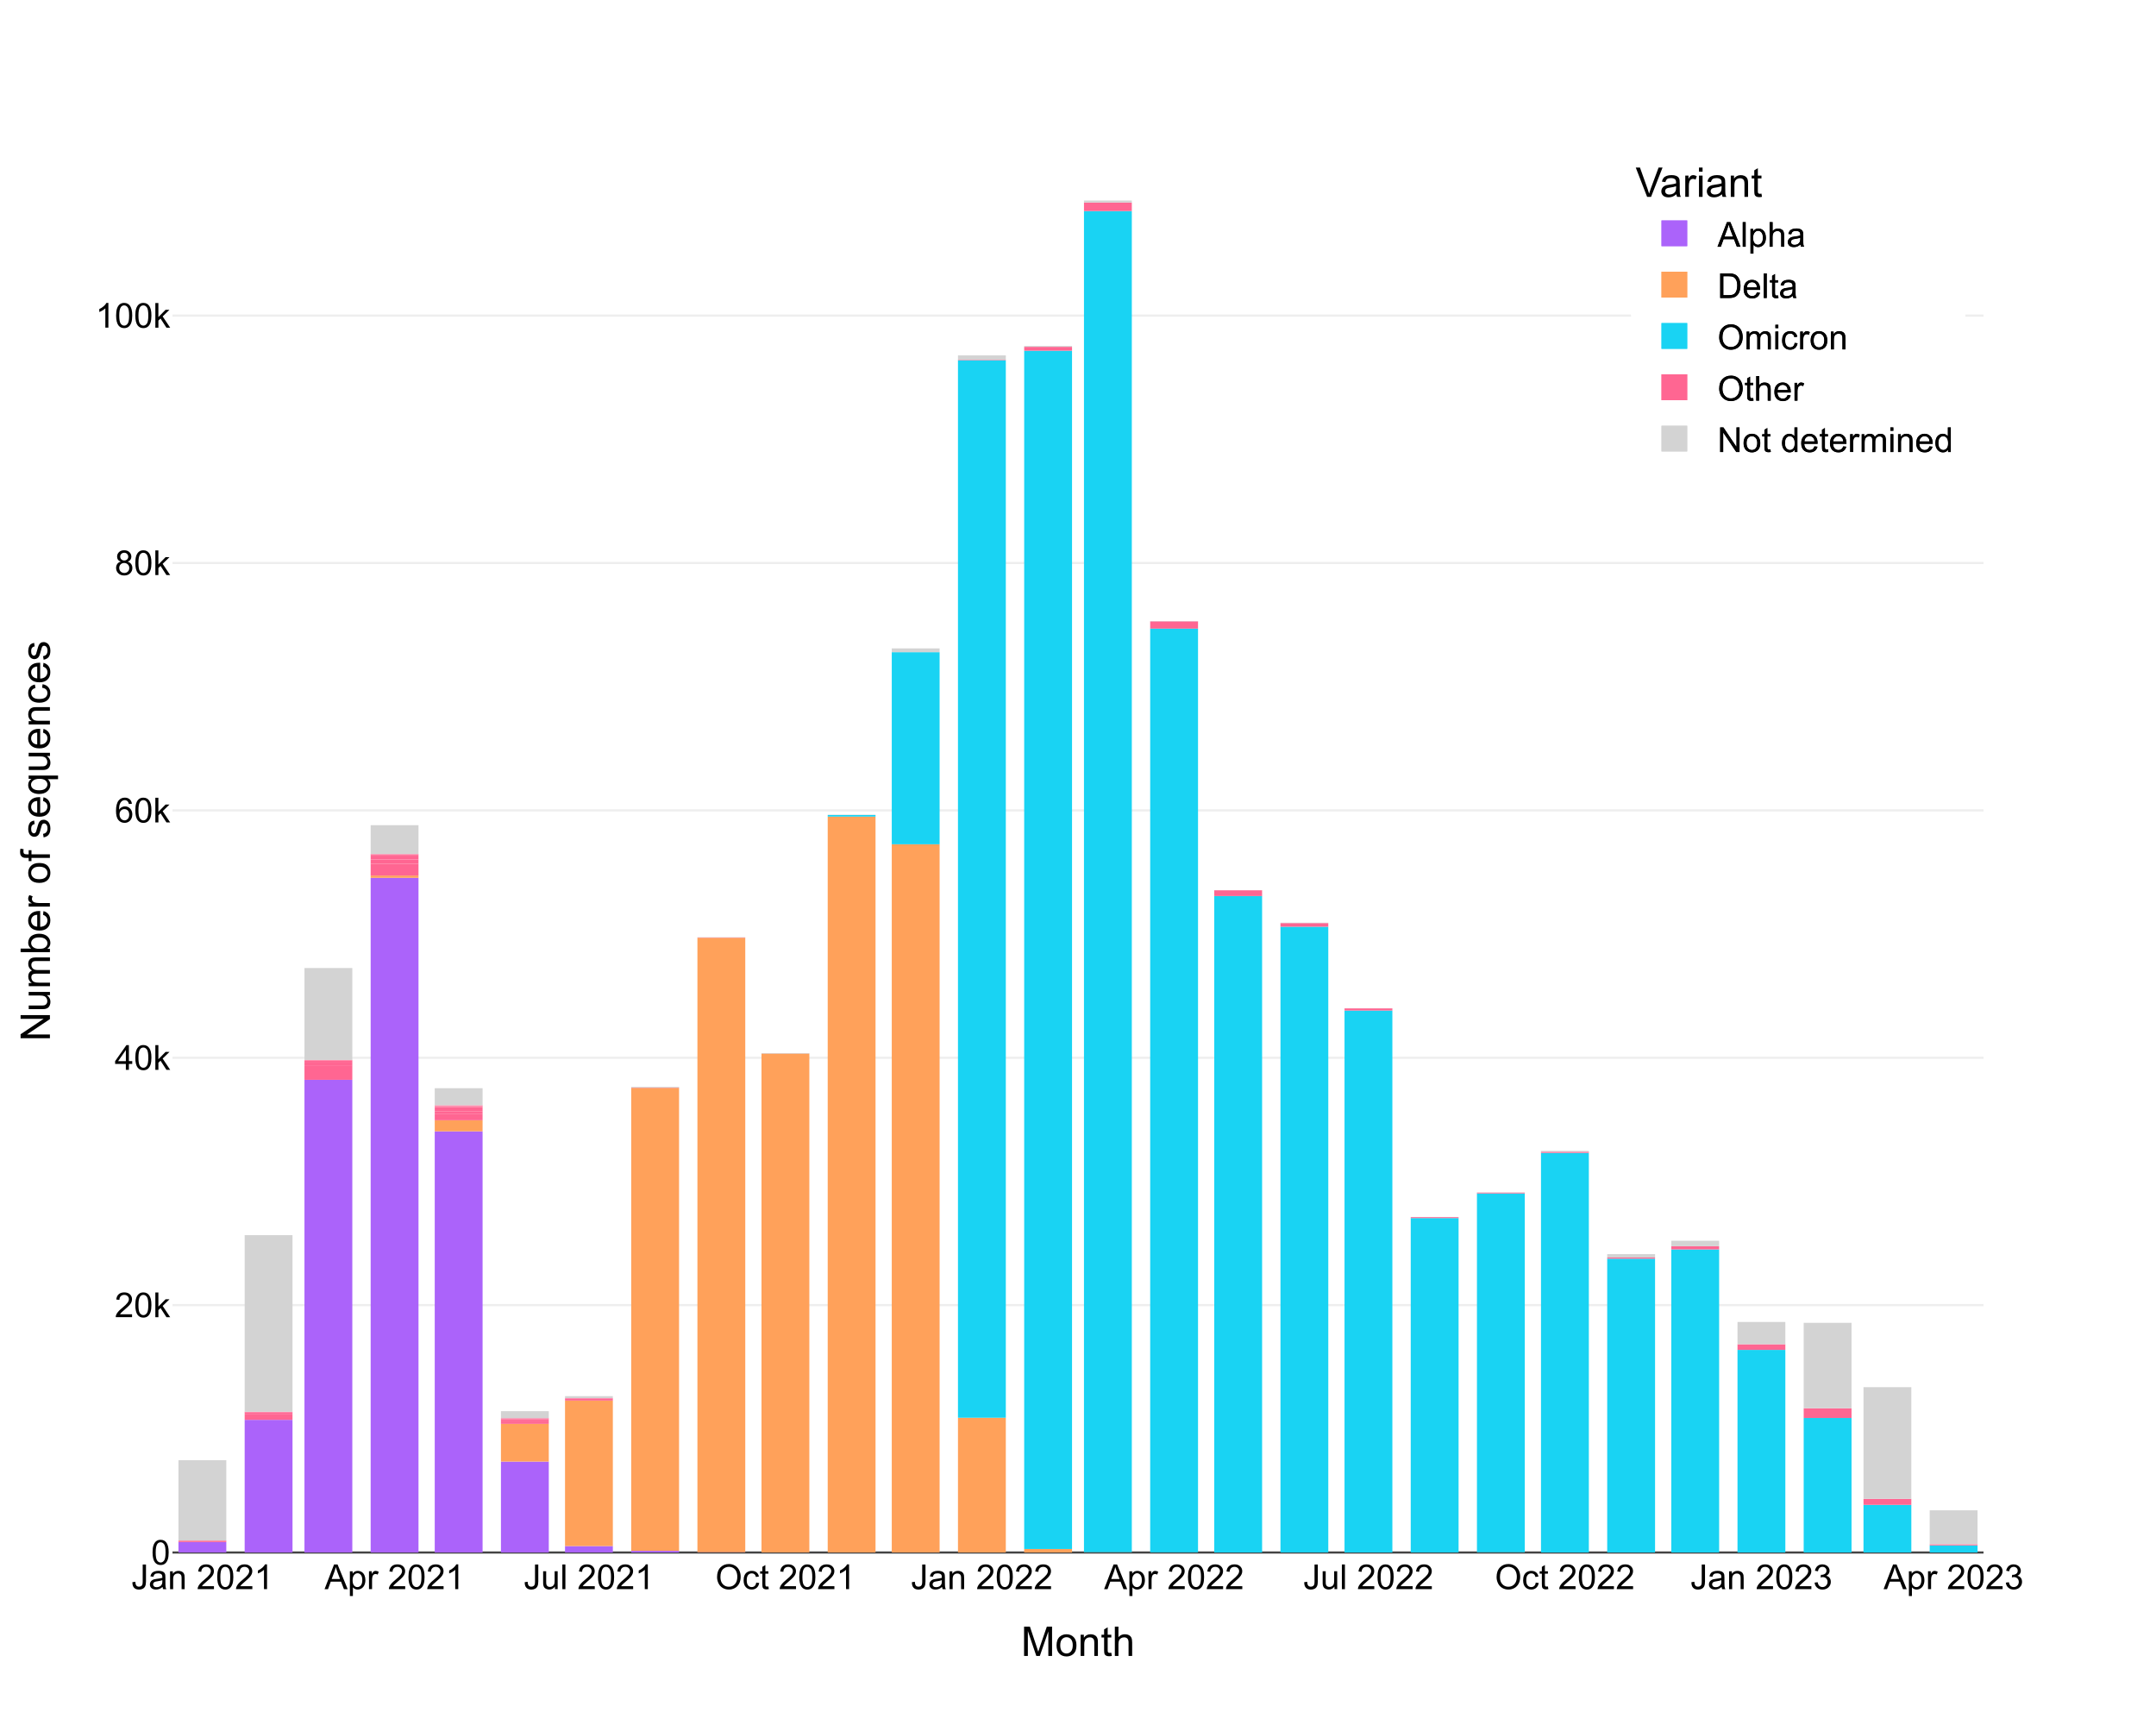 <?xml version="1.0" encoding="UTF-8"?>
<svg id="Layer_1" data-name="Layer 1" xmlns="http://www.w3.org/2000/svg" width="1000" height="800" xmlns:xlink="http://www.w3.org/1999/xlink" viewBox="0 0 1000 800">
  <rect x="0" y="0" width="1000" height="800" fill="#333333" stroke="none"/>
  <defs>
    <clipPath id="clippath">
      <polyline points="80 60 920 60 920 720 80 720 80 60" style="fill: none;"/>
    </clipPath>
    <clipPath id="clippath-1">
      <polyline points="756.6 66.6 911.6 66.6 911.6 220.6 756.6 220.6 756.6 66.6" style="fill: none;"/>
    </clipPath>
  </defs>
  <polyline points="0 0 1000 0 1000 800 0 800 0 0" style="fill: #fff;"/>
  <polyline points="80 605.77 920 605.77 920 604.77 80 604.77" style="fill: #eee;"/>
  <polyline points="80 491.05 920 491.05 920 490.05 80 490.05" style="fill: #eee;"/>
  <polyline points="80 376.32 920 376.32 920 375.32 80 375.32" style="fill: #eee;"/>
  <polyline points="80 261.6 920 261.6 920 260.6 80 260.6" style="fill: #eee;"/>
  <polyline points="80 146.87 920 146.87 920 145.87 80 145.87 80 146.87" style="fill: #eee;"/>
  <polyline points="80 720.5 920 720.5 920 719.5 80 719.5" style="fill: #444;"/>
  <g style="clip-path: url(#clippath);">
    <rect x="82.77" y="715.19" width="22.19" height="4.81" style="fill: #ab63fa;"/>
    <rect x="262.07" y="717.01" width="22.18" height="2.99" style="fill: #ab63fa;"/>
    <rect x="201.64" y="524.67" width="22.19" height="195.33" style="fill: #ab63fa;"/>
    <rect x="292.77" y="719.23" width="22.19" height=".77" style="fill: #ab63fa;"/>
    <rect x="323.48" y="719.87" width="22.19" height=".13" style="fill: #ab63fa;"/>
    <rect x="353.2" y="719.97" width="22.19" height=".03" style="fill: #ab63fa;"/>
    <rect x="171.92" y="407.11" width="22.19" height="312.89" style="fill: #ab63fa;"/>
    <rect x="383.91" y="719.98" width="22.18" height=".02" style="fill: #ab63fa;"/>
    <rect x="444.33" y="719.99" width="22.19" height=".01" style="fill: #ab63fa;"/>
    <rect x="141.22" y="500.8" width="22.19" height="219.2" style="fill: #ab63fa;"/>
    <rect x="475.04" y="719.99" width="22.19" height=".01" style="fill: #ab63fa;"/>
    <rect x="413.62" y="719.98" width="22.19" height=".02" style="fill: #ab63fa;"/>
    <rect x="232.35" y="677.83" width="22.19" height="42.17" style="fill: #ab63fa;"/>
    <rect x="113.48" y="658.47" width="22.19" height="61.53" style="fill: #ab63fa;"/>
    <rect x="502.77" y="719.99" width="22.19" height=".01" style="fill: #ab63fa;"/>
    <rect x="685.04" y="719.9" width="22.19" height=".1" style="fill: #ffa15a;"/>
    <rect x="262.07" y="649.6" width="22.18" height="67.41" style="fill: #ffa15a;"/>
    <rect x="232.35" y="660.34" width="22.19" height="17.49" style="fill: #ffa15a;"/>
    <rect x="475.04" y="718.38" width="22.19" height="1.61" style="fill: #ffa15a;"/>
    <rect x="323.48" y="434.91" width="22.19" height="284.96" style="fill: #ffa15a;"/>
    <rect x="593.91" y="719.98" width="22.18" height=".02" style="fill: #ffa15a;"/>
    <rect x="383.91" y="378.71" width="22.18" height="341.27" style="fill: #ffa15a;"/>
    <rect x="413.62" y="391.55" width="22.19" height="328.43" style="fill: #ffa15a;"/>
    <rect x="533.48" y="719.94" width="22.19" height=".06" style="fill: #ffa15a;"/>
    <rect x="444.33" y="657.5" width="22.19" height="62.49" style="fill: #ffa15a;"/>
    <rect x="502.77" y="719.87" width="22.19" height=".12" style="fill: #ffa15a;"/>
    <rect x="654.33" y="719.98" width="22.19" height=".02" style="fill: #ffa15a;"/>
    <rect x="353.2" y="488.62" width="22.19" height="231.35" style="fill: #ffa15a;"/>
    <rect x="292.77" y="504.52" width="22.19" height="214.71" style="fill: #ffa15a;"/>
    <rect x="201.64" y="519.55" width="22.19" height="5.12" style="fill: #ffa15a;"/>
    <rect x="141.22" y="500.78" width="22.19" height=".02" style="fill: #ffa15a;"/>
    <rect x="113.48" y="658.46" width="22.19" height="0" style="fill: #ffa15a;"/>
    <rect x="171.92" y="406.06" width="22.19" height="1.05" style="fill: #ffa15a;"/>
    <rect x="82.77" y="715.15" width="22.19" height=".04" style="fill: #ffa15a;"/>
    <rect x="593.91" y="429.78" width="22.18" height="290.2" style="fill: #19d3f3;"/>
    <rect x="563.2" y="415.55" width="22.19" height="304.45" style="fill: #19d3f3;"/>
    <rect x="623.62" y="468.65" width="22.19" height="251.35" style="fill: #19d3f3;"/>
    <rect x="714.75" y="534.67" width="22.19" height="185.33" style="fill: #19d3f3;"/>
    <rect x="745.46" y="583.73" width="22.19" height="136.27" style="fill: #19d3f3;"/>
    <rect x="775.18" y="579.44" width="22.19" height="140.56" style="fill: #19d3f3;"/>
    <rect x="805.89" y="626.03" width="22.19" height="93.97" style="fill: #19d3f3;"/>
    <rect x="836.59" y="657.61" width="22.19" height="62.39" style="fill: #19d3f3;"/>
    <rect x="864.33" y="697.91" width="22.19" height="22.09" style="fill: #19d3f3;"/>
    <rect x="654.33" y="564.9" width="22.19" height="155.08" style="fill: #19d3f3;"/>
    <rect x="685.04" y="553.47" width="22.19" height="166.43" style="fill: #19d3f3;"/>
    <rect x="533.48" y="291.53" width="22.19" height="428.41" style="fill: #19d3f3;"/>
    <rect x="895.04" y="716.69" width="22.19" height="3.31" style="fill: #19d3f3;"/>
    <rect x="413.62" y="302.47" width="22.19" height="89.08" style="fill: #19d3f3;"/>
    <rect x="502.77" y="97.89" width="22.19" height="621.98" style="fill: #19d3f3;"/>
    <rect x="353.2" y="488.57" width="22.19" height=".05" style="fill: #19d3f3;"/>
    <rect x="444.33" y="167.07" width="22.19" height="490.43" style="fill: #19d3f3;"/>
    <rect x="475.04" y="162.64" width="22.19" height="555.74" style="fill: #19d3f3;"/>
    <rect x="383.91" y="377.98" width="22.18" height=".73" style="fill: #19d3f3;"/>
    <rect x="685.04" y="553.46" width="22.19" height=".01" style="fill: #ff6692;"/>
    <rect x="171.92" y="400.56" width="22.19" height="5.5" style="fill: #ff6692;"/>
    <rect x="113.48" y="655.67" width="22.19" height="2.79" style="fill: #ff6692;"/>
    <rect x="383.91" y="377.97" width="22.18" height=".01" style="fill: #ff6692;"/>
    <rect x="323.48" y="434.88" width="22.19" height=".03" style="fill: #ff6692;"/>
    <rect x="262.07" y="649.54" width="22.18" height=".06" style="fill: #ff6692;"/>
    <rect x="201.64" y="516.73" width="22.19" height="2.82" style="fill: #ff6692;"/>
    <rect x="82.77" y="714.5" width="22.19" height=".65" style="fill: #ff6692;"/>
    <rect x="141.22" y="494.4" width="22.19" height="6.38" style="fill: #ff6692;"/>
    <rect x="502.77" y="97.88" width="22.19" height=".01" style="fill: #ff6692;"/>
    <rect x="232.35" y="660" width="22.19" height=".34" style="fill: #ff6692;"/>
    <rect x="113.48" y="655.64" width="22.19" height=".03" style="fill: #ff6692;"/>
    <rect x="141.22" y="494.36" width="22.19" height=".04" style="fill: #ff6692;"/>
    <rect x="201.64" y="516.72" width="22.19" height=".01" style="fill: #ff6692;"/>
    <rect x="323.48" y="434.87" width="22.19" height=".01" style="fill: #ff6692;"/>
    <rect x="113.48" y="655.13" width="22.19" height=".51" style="fill: #ff6692;"/>
    <rect x="141.22" y="492.42" width="22.19" height="1.94" style="fill: #ff6692;"/>
    <rect x="82.77" y="714.46" width="22.19" height=".04" style="fill: #ff6692;"/>
    <rect x="232.35" y="659.56" width="22.19" height=".44" style="fill: #ff6692;"/>
    <rect x="201.64" y="515.32" width="22.19" height="1.4" style="fill: #ff6692;"/>
    <rect x="171.92" y="398.57" width="22.19" height="1.99" style="fill: #ff6692;"/>
    <rect x="292.77" y="504.44" width="22.19" height=".08" style="fill: #ff6692;"/>
    <rect x="353.2" y="488.53" width="22.19" height=".04" style="fill: #ff6692;"/>
    <rect x="171.92" y="396.82" width="22.19" height="1.75" style="fill: #ff6692;"/>
    <rect x="141.22" y="491.97" width="22.19" height=".45" style="fill: #ff6692;"/>
    <rect x="113.48" y="654.88" width="22.19" height=".25" style="fill: #ff6692;"/>
    <rect x="232.35" y="658.44" width="22.19" height="1.12" style="fill: #ff6692;"/>
    <rect x="201.64" y="513.44" width="22.19" height="1.88" style="fill: #ff6692;"/>
    <rect x="82.77" y="714.45" width="22.19" height=".01" style="fill: #ff6692;"/>
    <rect x="262.07" y="648.58" width="22.18" height=".96" style="fill: #ff6692;"/>
    <rect x="323.48" y="434.84" width="22.19" height=".03" style="fill: #ff6692;"/>
    <rect x="201.64" y="513.37" width="22.19" height=".07" style="fill: #ff6692;"/>
    <rect x="141.22" y="491.95" width="22.19" height=".02" style="fill: #ff6692;"/>
    <rect x="113.48" y="654.87" width="22.19" height=".01" style="fill: #ff6692;"/>
    <rect x="232.35" y="658.41" width="22.19" height=".03" style="fill: #ff6692;"/>
    <rect x="171.92" y="396.74" width="22.19" height=".08" style="fill: #ff6692;"/>
    <rect x="141.22" y="491.9" width="22.19" height=".05" style="fill: #ff6692;"/>
    <rect x="201.64" y="513.11" width="22.19" height=".26" style="fill: #ff6692;"/>
    <rect x="171.92" y="396.31" width="22.19" height=".43" style="fill: #ff6692;"/>
    <rect x="232.35" y="658.39" width="22.19" height=".02" style="fill: #ff6692;"/>
    <rect x="262.07" y="648.54" width="22.18" height=".04" style="fill: #ff6692;"/>
    <rect x="201.64" y="512.85" width="22.19" height=".26" style="fill: #ff6692;"/>
    <rect x="232.35" y="658.27" width="22.19" height=".12" style="fill: #ff6692;"/>
    <rect x="113.48" y="654.73" width="22.19" height=".14" style="fill: #ff6692;"/>
    <rect x="141.22" y="491.68" width="22.19" height=".22" style="fill: #ff6692;"/>
    <rect x="171.92" y="396.13" width="22.19" height=".18" style="fill: #ff6692;"/>
    <rect x="262.07" y="648.4" width="22.18" height=".14" style="fill: #ff6692;"/>
    <rect x="232.35" y="657.73" width="22.19" height=".54" style="fill: #ff6692;"/>
    <rect x="171.92" y="396.09" width="22.19" height=".04" style="fill: #ff6692;"/>
    <rect x="292.77" y="504.38" width="22.19" height=".06" style="fill: #ff6692;"/>
    <rect x="323.48" y="434.77" width="22.19" height=".07" style="fill: #ff6692;"/>
    <rect x="201.64" y="512.61" width="22.19" height=".24" style="fill: #ff6692;"/>
    <rect x="171.92" y="396.07" width="22.19" height=".02" style="fill: #ff6692;"/>
    <rect x="201.64" y="512.6" width="22.19" height="0" style="fill: #ff6692;"/>
    <rect x="141.22" y="491.56" width="22.19" height=".12" style="fill: #ff6692;"/>
    <rect x="113.48" y="654.72" width="22.19" height=".01" style="fill: #ff6692;"/>
    <rect x="232.35" y="657.72" width="22.19" height=".01" style="fill: #ff6692;"/>
    <rect x="775.18" y="577.96" width="22.19" height="1.48" style="fill: #ff6692;"/>
    <rect x="292.77" y="504.37" width="22.19" height=".01" style="fill: #ff6692;"/>
    <rect x="836.59" y="653.1" width="22.19" height="4.51" style="fill: #ff6692;"/>
    <rect x="323.48" y="434.76" width="22.19" height="0" style="fill: #ff6692;"/>
    <rect x="864.33" y="695.12" width="22.19" height="2.79" style="fill: #ff6692;"/>
    <rect x="745.46" y="583.2" width="22.19" height=".53" style="fill: #ff6692;"/>
    <rect x="805.89" y="623.42" width="22.19" height="2.61" style="fill: #ff6692;"/>
    <rect x="502.77" y="93.93" width="22.19" height="3.95" style="fill: #ff6692;"/>
    <rect x="413.62" y="302.46" width="22.19" height="0" style="fill: #ff6692;"/>
    <rect x="685.04" y="553.09" width="22.19" height=".37" style="fill: #ff6692;"/>
    <rect x="654.33" y="564.47" width="22.19" height=".43" style="fill: #ff6692;"/>
    <rect x="623.62" y="467.64" width="22.19" height="1.01" style="fill: #ff6692;"/>
    <rect x="444.33" y="166.85" width="22.19" height=".22" style="fill: #ff6692;"/>
    <rect x="593.91" y="428.09" width="22.18" height="1.69" style="fill: #ff6692;"/>
    <rect x="563.2" y="412.87" width="22.19" height="2.68" style="fill: #ff6692;"/>
    <rect x="475.04" y="160.85" width="22.19" height="1.79" style="fill: #ff6692;"/>
    <rect x="533.48" y="288.14" width="22.19" height="3.39" style="fill: #ff6692;"/>
    <rect x="714.75" y="534.13" width="22.19" height=".54" style="fill: #ff6692;"/>
    <rect x="895.04" y="716.17" width="22.19" height=".52" style="fill: #ff6692;"/>
    <rect x="82.77" y="677.2" width="22.19" height="37.25" style="fill: #d3d3d3;"/>
    <rect x="113.48" y="572.82" width="22.19" height="81.9" style="fill: #d3d3d3;"/>
    <rect x="141.22" y="448.94" width="22.19" height="42.62" style="fill: #d3d3d3;"/>
    <rect x="171.92" y="382.69" width="22.19" height="13.38" style="fill: #d3d3d3;"/>
    <rect x="201.64" y="504.67" width="22.19" height="7.93" style="fill: #d3d3d3;"/>
    <rect x="232.35" y="654.45" width="22.19" height="3.27" style="fill: #d3d3d3;"/>
    <rect x="262.07" y="647.49" width="22.18" height=".91" style="fill: #d3d3d3;"/>
    <rect x="292.77" y="504.04" width="22.19" height=".33" style="fill: #d3d3d3;"/>
    <rect x="323.48" y="434.64" width="22.19" height=".12" style="fill: #d3d3d3;"/>
    <rect x="353.2" y="488.5" width="22.19" height=".03" style="fill: #d3d3d3;"/>
    <rect x="383.91" y="377.84" width="22.18" height=".13" style="fill: #d3d3d3;"/>
    <rect x="413.62" y="300.7" width="22.19" height="1.76" style="fill: #d3d3d3;"/>
    <rect x="444.33" y="164.82" width="22.19" height="2.03" style="fill: #d3d3d3;"/>
    <rect x="475.04" y="160.45" width="22.19" height=".4" style="fill: #d3d3d3;"/>
    <rect x="502.77" y="93" width="22.19" height=".93" style="fill: #d3d3d3;"/>
    <rect x="533.48" y="288.01" width="22.19" height=".13" style="fill: #d3d3d3;"/>
    <rect x="563.2" y="412.82" width="22.19" height=".05" style="fill: #d3d3d3;"/>
    <rect x="593.91" y="427.91" width="22.18" height=".18" style="fill: #d3d3d3;"/>
    <rect x="623.62" y="467.58" width="22.19" height=".06" style="fill: #d3d3d3;"/>
    <rect x="654.33" y="564.46" width="22.19" height=".01" style="fill: #d3d3d3;"/>
    <rect x="685.04" y="552.95" width="22.19" height=".14" style="fill: #d3d3d3;"/>
    <rect x="714.75" y="533.74" width="22.19" height=".39" style="fill: #d3d3d3;"/>
    <rect x="745.46" y="581.62" width="22.19" height="1.58" style="fill: #d3d3d3;"/>
    <rect x="775.18" y="575.43" width="22.19" height="2.53" style="fill: #d3d3d3;"/>
    <rect x="805.89" y="613.09" width="22.19" height="10.33" style="fill: #d3d3d3;"/>
    <rect x="836.59" y="613.48" width="22.19" height="39.62" style="fill: #d3d3d3;"/>
    <rect x="864.33" y="643.32" width="22.19" height="51.8" style="fill: #d3d3d3;"/>
    <rect x="895.04" y="700.44" width="22.19" height="15.73" style="fill: #d3d3d3;"/>
  </g>
  <path d="M123.85,725.5h-.91c-.25.5-.66,1-1.25,1.53-.59.53-1.28.97-2.06,1.34v1.36c.44-.16.93-.4,1.48-.73.55-.32.99-.65,1.33-.97v8.96h1.41v-11.5ZM111.43,735.65c.16-.25.35-.51.59-.76.24-.25.78-.73,1.62-1.44,1.01-.85,1.73-1.53,2.17-2.02.43-.49.75-.96.93-1.4s.28-.89.28-1.35c0-.9-.32-1.66-.96-2.27s-1.51-.91-2.61-.91-1.96.28-2.6.85c-.65.57-1.02,1.39-1.12,2.46l1.45.15c0-.72.21-1.28.62-1.69s.95-.61,1.62-.61c.64,0,1.16.19,1.56.57s.6.85.6,1.41-.22,1.09-.66,1.69-1.28,1.41-2.52,2.43c-.8.66-1.42,1.23-1.84,1.73-.42.5-.73,1.01-.93,1.52-.12.31-.17.64-.16.98h7.57v-1.35h-5.62ZM102.93,727.48c.39-.55.9-.82,1.55-.82s1.2.31,1.64.93c.44.62.66,1.87.66,3.76s-.22,3.12-.66,3.75c-.44.62-.98.94-1.63.94s-1.19-.31-1.63-.93c-.44-.62-.66-1.87-.66-3.75s.24-3.17.73-3.87ZM101.89,736.01c.63.79,1.5,1.19,2.6,1.19.84,0,1.53-.23,2.08-.68.55-.45.96-1.09,1.24-1.91.28-.83.41-1.91.41-3.25,0-1.14-.09-2.04-.26-2.71s-.41-1.24-.71-1.7c-.3-.47-.69-.82-1.15-1.07-.46-.25-1-.37-1.62-.37-.83,0-1.52.22-2.07.67-.55.45-.96,1.08-1.24,1.91-.28.83-.42,1.92-.42,3.27,0,2.15.38,3.7,1.13,4.66ZM93.63,735.65c.16-.25.35-.51.59-.76.24-.25.78-.73,1.62-1.44,1.01-.85,1.73-1.53,2.17-2.02.43-.49.75-.96.93-1.4s.28-.89.28-1.35c0-.9-.32-1.66-.96-2.27s-1.51-.91-2.61-.91-1.96.28-2.6.85c-.65.57-1.02,1.39-1.12,2.46l1.45.15c0-.72.21-1.28.62-1.69s.95-.61,1.62-.61c.64,0,1.16.19,1.56.57s.6.85.6,1.41-.22,1.09-.66,1.69-1.28,1.41-2.52,2.43c-.8.66-1.42,1.23-1.84,1.73-.42.5-.73,1.01-.93,1.52-.12.31-.17.64-.16.98h7.57v-1.35h-5.62ZM80.31,737v-4.53c0-1.06.22-1.78.65-2.16.43-.38.95-.57,1.55-.57.38,0,.7.08.98.25.28.17.47.4.58.68s.16.71.16,1.29v5.05h1.41v-5.1c0-.65-.03-1.11-.08-1.37-.08-.4-.23-.75-.44-1.04-.21-.29-.52-.53-.94-.71-.42-.18-.88-.27-1.38-.27-1.15,0-2.03.46-2.64,1.37v-1.18h-1.27v8.3h1.41ZM75.3,733.35c0,.62-.08,1.09-.23,1.41-.2.41-.51.74-.93.97s-.9.36-1.45.36-.96-.12-1.25-.38c-.28-.25-.43-.56-.43-.94,0-.25.06-.47.2-.67.13-.2.31-.35.55-.46.24-.1.65-.2,1.23-.28,1.02-.15,1.79-.32,2.3-.53v.52ZM75.7,737h1.47c-.18-.32-.3-.65-.36-1-.06-.35-.09-1.17-.09-2.48v-1.88c0-.62-.02-1.06-.07-1.3-.08-.39-.23-.7-.44-.96-.21-.25-.53-.46-.98-.63-.44-.17-1.02-.25-1.73-.25s-1.34.1-1.88.29c-.54.2-.96.47-1.24.84-.29.36-.49.84-.62,1.43l1.38.19c.15-.59.38-1,.7-1.23.31-.23.8-.35,1.46-.35.71,0,1.24.16,1.6.48.27.23.4.64.4,1.21,0,.05,0,.17,0,.37-.54.19-1.37.35-2.51.48-.56.07-.97.14-1.25.21-.38.1-.71.26-1.01.46-.3.2-.54.47-.73.81-.19.34-.28.71-.28,1.11,0,.69.24,1.26.73,1.71.49.45,1.19.67,2.1.67.55,0,1.07-.09,1.55-.27.48-.18.98-.5,1.5-.94.04.39.14.73.28,1.02ZM62.18,736.33c.53.58,1.3.87,2.31.87.68,0,1.27-.14,1.77-.41.5-.28.87-.68,1.1-1.2.23-.53.35-1.27.35-2.23v-7.8h-1.52v7.89c0,.66-.05,1.13-.16,1.43-.1.3-.29.54-.57.71-.28.17-.6.26-.98.26-.52,0-.92-.16-1.21-.48-.29-.32-.46-.92-.49-1.8l-1.37.19c-.02,1.14.24,2,.77,2.58Z"/>
  <path d="M212.55,725.5h-.91c-.25.5-.66,1-1.25,1.53-.59.53-1.28.97-2.06,1.34v1.36c.44-.16.93-.4,1.48-.73.55-.32.99-.65,1.33-.97v8.96h1.41v-11.5ZM200.13,735.65c.16-.25.35-.51.59-.76.24-.25.78-.73,1.62-1.44,1.01-.85,1.73-1.53,2.17-2.02.43-.49.75-.96.93-1.4s.28-.89.28-1.35c0-.9-.32-1.66-.96-2.27s-1.51-.91-2.61-.91-1.96.28-2.6.85c-.65.57-1.02,1.39-1.12,2.46l1.45.15c0-.72.21-1.28.62-1.69s.95-.61,1.62-.61c.64,0,1.16.19,1.56.57s.6.85.6,1.41-.22,1.09-.66,1.69-1.28,1.41-2.52,2.43c-.8.66-1.42,1.23-1.84,1.73-.42.5-.73,1.01-.93,1.52-.12.31-.17.64-.16.98h7.57v-1.35h-5.62ZM191.63,727.48c.39-.55.9-.82,1.55-.82s1.2.31,1.64.93c.44.62.66,1.87.66,3.76s-.22,3.12-.66,3.75c-.44.62-.98.94-1.63.94s-1.19-.31-1.63-.93c-.44-.62-.66-1.87-.66-3.75s.24-3.17.73-3.87ZM190.59,736.01c.63.79,1.5,1.19,2.6,1.19.84,0,1.53-.23,2.08-.68.55-.45.96-1.09,1.24-1.91.28-.83.41-1.91.41-3.25,0-1.14-.09-2.04-.26-2.71s-.41-1.24-.71-1.7c-.3-.47-.69-.82-1.15-1.07-.46-.25-1-.37-1.62-.37-.83,0-1.52.22-2.07.67-.55.45-.96,1.08-1.24,1.91-.28.83-.42,1.92-.42,3.27,0,2.15.38,3.7,1.13,4.66ZM182.33,735.65c.16-.25.35-.51.59-.76.24-.25.78-.73,1.62-1.44,1.01-.85,1.73-1.53,2.17-2.02.43-.49.75-.96.93-1.4s.28-.89.28-1.35c0-.9-.32-1.66-.96-2.27s-1.51-.91-2.61-.91-1.96.28-2.6.85c-.65.57-1.02,1.39-1.12,2.46l1.45.15c0-.72.21-1.28.62-1.69s.95-.61,1.62-.61c.64,0,1.16.19,1.56.57s.6.85.6,1.41-.22,1.09-.66,1.69-1.28,1.41-2.52,2.43c-.8.66-1.42,1.23-1.84,1.73-.42.5-.73,1.01-.93,1.52-.12.31-.17.64-.16.98h7.57v-1.35h-5.62ZM172.57,737v-4.34c0-.59.08-1.14.23-1.64.1-.33.28-.58.52-.77.24-.18.52-.28.83-.28.34,0,.69.1,1.03.3l.48-1.3c-.49-.3-.97-.45-1.45-.45-.33,0-.63.09-.9.28s-.57.58-.89,1.16v-1.26h-1.27v8.3h1.41ZM164.24,730.46c.46-.56.99-.84,1.59-.84s1.12.26,1.56.79c.43.53.65,1.32.65,2.38,0,1.11-.22,1.93-.67,2.46s-.98.79-1.61.79-1.14-.25-1.57-.77c-.43-.51-.65-1.3-.65-2.37s.23-1.88.69-2.44ZM163.68,740.18v-4.04c.24.3.55.55.92.75.37.2.79.3,1.26.3.64,0,1.25-.18,1.83-.54.58-.36,1.02-.88,1.33-1.56s.46-1.44.46-2.29c0-.79-.14-1.52-.41-2.18-.28-.66-.69-1.18-1.23-1.54-.54-.36-1.17-.55-1.88-.55-.54,0-1,.11-1.38.32-.38.21-.72.53-1.02.95v-1.08h-1.28v11.48h1.41ZM155.09,728.94c.27-.72.47-1.45.62-2.19.18.62.45,1.41.81,2.38l1.2,3.17h-3.88l1.26-3.36ZM152.14,737l1.26-3.47h4.79l1.34,3.47h1.73l-4.69-11.45h-1.63l-4.4,11.45h1.61Z"/>
  <path d="M300.47,725.5h-.91c-.25.5-.66,1-1.25,1.53-.59.53-1.28.97-2.06,1.34v1.36c.44-.16.93-.4,1.48-.73.55-.32.99-.65,1.33-.97v8.96h1.41v-11.5ZM288.05,735.65c.16-.25.35-.51.59-.76.24-.25.78-.73,1.62-1.44,1.01-.85,1.73-1.53,2.17-2.02.43-.49.75-.96.93-1.4s.28-.89.28-1.35c0-.9-.32-1.66-.96-2.27s-1.51-.91-2.61-.91-1.96.28-2.6.85c-.65.57-1.02,1.39-1.12,2.46l1.45.15c0-.72.21-1.28.62-1.69s.95-.61,1.62-.61c.64,0,1.16.19,1.56.57s.6.85.6,1.41-.22,1.09-.66,1.69-1.28,1.41-2.52,2.43c-.8.66-1.42,1.23-1.84,1.73-.42.5-.73,1.01-.93,1.52-.12.31-.17.64-.16.98h7.57v-1.35h-5.62ZM279.55,727.48c.39-.55.9-.82,1.55-.82s1.2.31,1.64.93c.44.62.66,1.87.66,3.76s-.22,3.12-.66,3.75c-.44.62-.98.94-1.63.94s-1.19-.31-1.63-.93c-.44-.62-.66-1.87-.66-3.75s.24-3.17.73-3.87ZM278.51,736.01c.63.79,1.5,1.19,2.6,1.19.84,0,1.53-.23,2.08-.68.55-.45.96-1.09,1.24-1.91.28-.83.41-1.91.41-3.25,0-1.14-.09-2.04-.26-2.71s-.41-1.24-.71-1.7c-.3-.47-.69-.82-1.15-1.07-.46-.25-1-.37-1.62-.37-.83,0-1.52.22-2.07.67-.55.45-.96,1.08-1.24,1.91-.28.83-.42,1.92-.42,3.27,0,2.15.38,3.7,1.13,4.66ZM270.25,735.65c.16-.25.35-.51.59-.76.24-.25.78-.73,1.62-1.44,1.01-.85,1.73-1.53,2.17-2.02.43-.49.75-.96.93-1.4s.28-.89.28-1.35c0-.9-.32-1.66-.96-2.27s-1.51-.91-2.61-.91-1.96.28-2.6.85c-.65.57-1.02,1.39-1.12,2.46l1.45.15c0-.72.21-1.28.62-1.69s.95-.61,1.62-.61c.64,0,1.16.19,1.56.57s.6.85.6,1.41-.22,1.09-.66,1.69-1.28,1.41-2.52,2.43c-.8.66-1.42,1.23-1.84,1.73-.42.5-.73,1.01-.93,1.52-.12.31-.17.64-.16.98h7.57v-1.35h-5.62ZM262.24,737v-11.45h-1.41v11.45h1.41ZM258.66,737v-8.3h-1.41v4.45c0,.71-.08,1.25-.23,1.62-.15.37-.42.67-.79.88-.37.22-.77.32-1.19.32s-.78-.11-1.06-.32c-.29-.21-.47-.5-.56-.87-.06-.25-.09-.75-.09-1.48v-4.6h-1.41v5.14c0,.6.03,1.04.09,1.31.08.41.23.76.43,1.04.21.28.52.52.95.71.42.19.88.28,1.37.28,1.11,0,1.99-.47,2.63-1.41v1.22h1.26ZM244.14,736.33c.53.58,1.3.87,2.31.87.68,0,1.27-.14,1.77-.41.5-.28.87-.68,1.1-1.2.23-.53.35-1.27.35-2.23v-7.8h-1.52v7.89c0,.66-.05,1.13-.16,1.43-.1.3-.29.54-.57.71-.28.17-.6.26-.98.26-.52,0-.92-.16-1.21-.48-.29-.32-.46-.92-.49-1.8l-1.37.19c-.02,1.14.24,2,.77,2.58Z"/>
  <path d="M393.82,725.5h-.91c-.25.5-.66,1-1.25,1.53-.59.53-1.28.97-2.06,1.34v1.36c.44-.16.93-.4,1.48-.73.55-.32.99-.65,1.33-.97v8.96h1.41v-11.5ZM381.4,735.65c.16-.25.35-.51.59-.76.24-.25.78-.73,1.62-1.44,1.01-.85,1.73-1.53,2.17-2.02.43-.49.75-.96.93-1.4s.28-.89.28-1.35c0-.9-.32-1.66-.96-2.27s-1.51-.91-2.61-.91-1.96.28-2.6.85c-.65.57-1.02,1.39-1.12,2.46l1.45.15c0-.72.21-1.28.62-1.69s.95-.61,1.62-.61c.64,0,1.16.19,1.56.57s.6.85.6,1.41-.22,1.09-.66,1.69-1.28,1.41-2.52,2.43c-.8.66-1.42,1.23-1.84,1.73-.42.5-.73,1.01-.93,1.52-.12.31-.17.64-.16.98h7.57v-1.35h-5.62ZM372.9,727.48c.39-.55.9-.82,1.55-.82s1.2.31,1.64.93c.44.62.66,1.87.66,3.76s-.22,3.12-.66,3.75c-.44.62-.98.94-1.63.94s-1.19-.31-1.63-.93c-.44-.62-.66-1.87-.66-3.75s.24-3.17.73-3.87ZM371.86,736.01c.63.79,1.5,1.19,2.6,1.19.84,0,1.53-.23,2.08-.68.55-.45.96-1.09,1.24-1.91.28-.83.41-1.91.41-3.25,0-1.14-.09-2.04-.26-2.71s-.41-1.24-.71-1.7c-.3-.47-.69-.82-1.15-1.07-.46-.25-1-.37-1.62-.37-.83,0-1.52.22-2.07.67-.55.45-.96,1.08-1.24,1.91-.28.83-.42,1.92-.42,3.27,0,2.15.38,3.7,1.13,4.66ZM363.6,735.65c.16-.25.35-.51.59-.76.24-.25.78-.73,1.62-1.44,1.01-.85,1.73-1.53,2.17-2.02.43-.49.75-.96.93-1.4s.28-.89.28-1.35c0-.9-.32-1.66-.96-2.27s-1.51-.91-2.61-.91-1.96.28-2.6.85c-.65.57-1.02,1.39-1.12,2.46l1.45.15c0-.72.21-1.28.62-1.69s.95-.61,1.62-.61c.64,0,1.16.19,1.56.57s.6.85.6,1.41-.22,1.09-.66,1.69-1.28,1.41-2.52,2.43c-.8.66-1.42,1.23-1.84,1.73-.42.5-.73,1.01-.93,1.52-.12.31-.17.64-.16.98h7.57v-1.35h-5.62ZM355.78,735.8c-.21,0-.37-.03-.48-.1-.11-.07-.19-.16-.24-.27-.05-.11-.07-.37-.07-.77v-4.85h1.41v-1.09h-1.41v-2.9l-1.4.84v2.05h-1.03v1.09h1.03v4.77c0,.84.06,1.4.17,1.66.11.26.31.48.59.64s.68.24,1.19.24c.31,0,.67-.04,1.06-.12l-.2-1.24c-.26.04-.46.05-.62.05ZM350.04,735.52c-.37.34-.83.51-1.38.51-.69,0-1.25-.25-1.67-.76-.43-.5-.64-1.32-.64-2.43s.22-1.9.66-2.41c.44-.51,1.02-.76,1.73-.76.47,0,.87.14,1.2.42.33.28.56.7.69,1.26l1.37-.21c-.16-.84-.53-1.49-1.1-1.94-.57-.46-1.31-.68-2.21-.68-.71,0-1.37.17-1.98.5-.61.34-1.06.84-1.36,1.51s-.45,1.46-.45,2.35c0,1.39.34,2.45,1.04,3.19.69.74,1.6,1.11,2.74,1.11.91,0,1.67-.27,2.29-.81.62-.54,1.01-1.29,1.16-2.24l-1.38-.18c-.1.7-.33,1.22-.7,1.56ZM335.32,727.75c.77-.74,1.7-1.11,2.77-1.11.75,0,1.44.19,2.04.57.61.38,1.07.92,1.38,1.62.31.7.47,1.51.47,2.44,0,1.47-.37,2.61-1.11,3.41-.74.8-1.68,1.2-2.82,1.2s-2.05-.4-2.79-1.19-1.11-1.88-1.11-3.26c0-1.72.39-2.95,1.16-3.69ZM333.25,734.28c.44.9,1.08,1.61,1.93,2.13.85.52,1.81.78,2.89.78.99,0,1.92-.24,2.78-.71s1.52-1.17,1.99-2.08.7-1.96.7-3.12-.22-2.17-.67-3.07-1.09-1.61-1.94-2.11c-.85-.5-1.8-.76-2.86-.76-1.61,0-2.93.54-3.95,1.61-1.02,1.08-1.53,2.56-1.53,4.46,0,1,.22,1.96.66,2.86Z"/>
  <path d="M481.88,735.65c.16-.25.35-.51.59-.76.24-.25.78-.73,1.62-1.44,1.01-.85,1.73-1.53,2.17-2.02.43-.49.75-.96.93-1.4s.28-.89.28-1.35c0-.9-.32-1.66-.96-2.27s-1.51-.91-2.61-.91-1.96.28-2.6.85c-.65.57-1.02,1.39-1.12,2.46l1.45.15c0-.72.21-1.28.62-1.69s.95-.61,1.62-.61c.64,0,1.16.19,1.56.57s.6.85.6,1.41-.22,1.09-.66,1.69-1.28,1.41-2.52,2.43c-.8.66-1.42,1.23-1.84,1.73-.42.5-.73,1.01-.93,1.52-.12.31-.17.64-.16.98h7.57v-1.35h-5.62ZM472.98,735.65c.16-.25.35-.51.59-.76.24-.25.78-.73,1.62-1.44,1.01-.85,1.73-1.53,2.17-2.02.43-.49.75-.96.93-1.4s.28-.89.28-1.35c0-.9-.32-1.66-.96-2.27s-1.51-.91-2.61-.91-1.96.28-2.6.85c-.65.57-1.02,1.39-1.12,2.46l1.45.15c0-.72.21-1.28.62-1.69s.95-.61,1.62-.61c.64,0,1.16.19,1.56.57s.6.85.6,1.41-.22,1.09-.66,1.69-1.28,1.41-2.52,2.43c-.8.66-1.42,1.23-1.84,1.73-.42.5-.73,1.01-.93,1.52-.12.31-.17.64-.16.98h7.57v-1.35h-5.62ZM464.48,727.48c.39-.55.9-.82,1.55-.82s1.2.31,1.64.93c.44.62.66,1.87.66,3.76s-.22,3.12-.66,3.75c-.44.62-.98.94-1.63.94s-1.19-.31-1.63-.93c-.44-.62-.66-1.87-.66-3.75s.24-3.17.73-3.87ZM463.44,736.01c.63.79,1.5,1.19,2.6,1.19.84,0,1.53-.23,2.08-.68.55-.45.96-1.09,1.24-1.91.28-.83.41-1.91.41-3.25,0-1.14-.09-2.04-.26-2.71s-.41-1.24-.71-1.7c-.3-.47-.69-.82-1.15-1.07-.46-.25-1-.37-1.62-.37-.83,0-1.52.22-2.07.67-.55.45-.96,1.08-1.24,1.91-.28.83-.42,1.92-.42,3.27,0,2.15.38,3.7,1.13,4.66ZM455.18,735.65c.16-.25.35-.51.59-.76.24-.25.78-.73,1.62-1.44,1.01-.85,1.73-1.53,2.17-2.02.43-.49.75-.96.93-1.4s.28-.89.28-1.35c0-.9-.32-1.66-.96-2.27s-1.51-.91-2.61-.91-1.96.28-2.6.85c-.65.57-1.02,1.39-1.12,2.46l1.45.15c0-.72.21-1.28.62-1.69s.95-.61,1.62-.61c.64,0,1.16.19,1.56.57s.6.85.6,1.41-.22,1.09-.66,1.69-1.28,1.41-2.52,2.43c-.8.66-1.42,1.23-1.84,1.73-.42.5-.73,1.01-.93,1.52-.12.31-.17.64-.16.98h7.57v-1.35h-5.62ZM441.86,737v-4.53c0-1.06.22-1.78.65-2.16.43-.38.95-.57,1.55-.57.38,0,.7.08.98.25.28.17.47.4.58.68s.16.71.16,1.29v5.05h1.41v-5.1c0-.65-.03-1.11-.08-1.37-.08-.4-.23-.75-.44-1.04-.21-.29-.52-.53-.94-.71-.42-.18-.88-.27-1.38-.27-1.15,0-2.03.46-2.64,1.37v-1.18h-1.27v8.3h1.41ZM436.85,733.35c0,.62-.08,1.09-.23,1.41-.2.41-.51.74-.93.97s-.9.36-1.45.36-.96-.12-1.25-.38c-.28-.25-.43-.56-.43-.94,0-.25.06-.47.2-.67.13-.2.31-.35.55-.46.24-.1.65-.2,1.23-.28,1.02-.15,1.79-.32,2.3-.53v.52ZM437.25,737h1.47c-.18-.32-.3-.65-.36-1-.06-.35-.09-1.17-.09-2.48v-1.88c0-.62-.02-1.06-.07-1.3-.08-.39-.23-.7-.44-.96-.21-.25-.53-.46-.98-.63-.44-.17-1.02-.25-1.73-.25s-1.34.1-1.88.29c-.54.2-.96.47-1.24.84-.29.36-.49.84-.62,1.43l1.38.19c.15-.59.38-1,.7-1.23.31-.23.8-.35,1.46-.35.71,0,1.24.16,1.6.48.27.23.4.64.4,1.21,0,.05,0,.17,0,.37-.54.19-1.37.35-2.51.48-.56.07-.97.14-1.25.21-.38.1-.71.26-1.01.46-.3.2-.54.47-.73.81-.19.34-.28.71-.28,1.11,0,.69.24,1.26.73,1.71.49.45,1.19.67,2.1.67.55,0,1.07-.09,1.55-.27.48-.18.98-.5,1.5-.94.04.39.14.73.28,1.02ZM423.73,736.33c.53.58,1.3.87,2.31.87.68,0,1.27-.14,1.77-.41.5-.28.87-.68,1.1-1.2.23-.53.35-1.27.35-2.23v-7.8h-1.52v7.89c0,.66-.05,1.13-.16,1.43-.1.3-.29.54-.57.71-.28.17-.6.26-.98.26-.52,0-.92-.16-1.21-.48-.29-.32-.46-.92-.49-1.8l-1.37.19c-.02,1.14.24,2,.77,2.58Z"/>
  <path d="M570.59,735.65c.16-.25.35-.51.59-.76.24-.25.78-.73,1.62-1.44,1.01-.85,1.73-1.53,2.17-2.02.43-.49.75-.96.93-1.4s.28-.89.28-1.35c0-.9-.32-1.66-.96-2.27s-1.51-.91-2.61-.91-1.96.28-2.6.85c-.65.57-1.02,1.39-1.12,2.46l1.45.15c0-.72.21-1.28.62-1.69s.95-.61,1.62-.61c.64,0,1.16.19,1.56.57s.6.85.6,1.41-.22,1.09-.66,1.69-1.28,1.41-2.52,2.43c-.8.66-1.42,1.23-1.84,1.73-.42.5-.73,1.01-.93,1.52-.12.31-.17.64-.16.98h7.57v-1.35h-5.62ZM561.69,735.65c.16-.25.35-.51.59-.76.24-.25.78-.73,1.62-1.44,1.01-.85,1.73-1.53,2.17-2.02.43-.49.75-.96.93-1.4s.28-.89.28-1.35c0-.9-.32-1.66-.96-2.27s-1.51-.91-2.61-.91-1.96.28-2.6.85c-.65.57-1.02,1.39-1.12,2.46l1.45.15c0-.72.21-1.28.62-1.69s.95-.61,1.62-.61c.64,0,1.16.19,1.56.57s.6.85.6,1.41-.22,1.09-.66,1.69-1.28,1.41-2.52,2.43c-.8.66-1.42,1.23-1.84,1.73-.42.5-.73,1.01-.93,1.52-.12.31-.17.64-.16.98h7.57v-1.35h-5.62ZM553.19,727.48c.39-.55.9-.82,1.55-.82s1.2.31,1.64.93c.44.62.66,1.87.66,3.76s-.22,3.12-.66,3.75c-.44.62-.98.94-1.63.94s-1.19-.31-1.63-.93c-.44-.62-.66-1.87-.66-3.75s.24-3.17.73-3.87ZM552.15,736.01c.63.79,1.5,1.19,2.6,1.19.84,0,1.53-.23,2.08-.68.55-.45.96-1.09,1.24-1.91.28-.83.41-1.91.41-3.25,0-1.14-.09-2.04-.26-2.71s-.41-1.24-.71-1.7c-.3-.47-.69-.82-1.15-1.07-.46-.25-1-.37-1.62-.37-.83,0-1.52.22-2.07.67-.55.45-.96,1.08-1.24,1.91-.28.83-.42,1.92-.42,3.27,0,2.15.38,3.7,1.13,4.66ZM543.89,735.65c.16-.25.35-.51.59-.76.24-.25.78-.73,1.62-1.44,1.01-.85,1.73-1.53,2.17-2.02.43-.49.75-.96.93-1.4s.28-.89.28-1.35c0-.9-.32-1.66-.96-2.27s-1.51-.91-2.61-.91-1.96.28-2.6.85c-.65.57-1.02,1.39-1.12,2.46l1.45.15c0-.72.21-1.28.62-1.69s.95-.61,1.62-.61c.64,0,1.16.19,1.56.57s.6.85.6,1.41-.22,1.09-.66,1.69-1.28,1.41-2.52,2.43c-.8.66-1.42,1.23-1.84,1.73-.42.5-.73,1.01-.93,1.52-.12.31-.17.64-.16.98h7.57v-1.35h-5.62ZM534.13,737v-4.34c0-.59.08-1.14.23-1.64.1-.33.28-.58.52-.77.24-.18.52-.28.83-.28.34,0,.69.1,1.03.3l.48-1.3c-.49-.3-.97-.45-1.45-.45-.33,0-.63.09-.9.28s-.57.58-.89,1.16v-1.26h-1.27v8.3h1.41ZM525.8,730.46c.46-.56.99-.84,1.59-.84s1.12.26,1.56.79c.43.53.65,1.32.65,2.38,0,1.11-.22,1.93-.67,2.46s-.98.79-1.61.79-1.14-.25-1.57-.77c-.43-.51-.65-1.3-.65-2.37s.23-1.88.69-2.44ZM525.24,740.18v-4.04c.24.3.55.55.92.75.37.2.79.3,1.26.3.64,0,1.25-.18,1.83-.54.58-.36,1.02-.88,1.33-1.56s.46-1.44.46-2.29c0-.79-.14-1.52-.41-2.18-.28-.66-.69-1.18-1.23-1.54-.54-.36-1.17-.55-1.88-.55-.54,0-1,.11-1.38.32-.38.21-.72.53-1.02.95v-1.08h-1.28v11.48h1.41ZM516.65,728.94c.27-.72.47-1.45.62-2.19.18.62.45,1.41.81,2.38l1.2,3.17h-3.88l1.26-3.36ZM513.7,737l1.26-3.47h4.79l1.34,3.47h1.73l-4.69-11.45h-1.63l-4.4,11.45h1.61Z"/>
  <path d="M658.5,735.65c.16-.25.35-.51.59-.76.24-.25.78-.73,1.62-1.44,1.01-.85,1.73-1.53,2.17-2.02.43-.49.75-.96.93-1.4s.28-.89.28-1.35c0-.9-.32-1.66-.96-2.27s-1.51-.91-2.61-.91-1.96.28-2.6.85c-.65.57-1.02,1.39-1.12,2.46l1.45.15c0-.72.21-1.28.62-1.69s.95-.61,1.62-.61c.64,0,1.16.19,1.56.57s.6.85.6,1.41-.22,1.09-.66,1.69-1.28,1.41-2.52,2.43c-.8.66-1.42,1.23-1.84,1.73-.42.5-.73,1.01-.93,1.52-.12.31-.17.64-.16.98h7.57v-1.35h-5.62ZM649.61,735.65c.16-.25.35-.51.59-.76.24-.25.78-.73,1.62-1.44,1.01-.85,1.73-1.53,2.17-2.02.43-.49.75-.96.93-1.4s.28-.89.28-1.35c0-.9-.32-1.66-.96-2.27s-1.51-.91-2.61-.91-1.96.28-2.6.85c-.65.57-1.02,1.39-1.12,2.46l1.45.15c0-.72.21-1.28.62-1.69s.95-.61,1.62-.61c.64,0,1.16.19,1.56.57s.6.85.6,1.41-.22,1.09-.66,1.69-1.28,1.41-2.52,2.43c-.8.66-1.42,1.23-1.84,1.73-.42.5-.73,1.01-.93,1.52-.12.31-.17.64-.16.98h7.57v-1.35h-5.62ZM641.11,727.48c.39-.55.9-.82,1.55-.82s1.2.31,1.64.93c.44.62.66,1.87.66,3.76s-.22,3.12-.66,3.75c-.44.62-.98.94-1.63.94s-1.19-.31-1.63-.93c-.44-.62-.66-1.87-.66-3.75s.24-3.17.73-3.87ZM640.07,736.01c.63.79,1.5,1.19,2.6,1.19.84,0,1.53-.23,2.08-.68.55-.45.96-1.09,1.24-1.91.28-.83.41-1.91.41-3.25,0-1.14-.09-2.04-.26-2.71s-.41-1.24-.71-1.7c-.3-.47-.69-.82-1.15-1.07-.46-.25-1-.37-1.62-.37-.83,0-1.52.22-2.07.67-.55.45-.96,1.08-1.24,1.91-.28.83-.42,1.92-.42,3.27,0,2.15.38,3.7,1.13,4.66ZM631.81,735.65c.16-.25.35-.51.59-.76.24-.25.78-.73,1.62-1.44,1.01-.85,1.73-1.53,2.17-2.02.43-.49.75-.96.93-1.4s.28-.89.28-1.35c0-.9-.32-1.66-.96-2.27s-1.51-.91-2.61-.91-1.96.28-2.6.85c-.65.57-1.02,1.39-1.12,2.46l1.45.15c0-.72.21-1.28.62-1.69s.95-.61,1.62-.61c.64,0,1.16.19,1.56.57s.6.85.6,1.41-.22,1.09-.66,1.69-1.28,1.41-2.52,2.43c-.8.66-1.42,1.23-1.84,1.73-.42.5-.73,1.01-.93,1.52-.12.31-.17.64-.16.98h7.57v-1.35h-5.62ZM623.8,737v-11.45h-1.41v11.45h1.41ZM620.22,737v-8.3h-1.41v4.45c0,.71-.08,1.25-.23,1.62-.15.37-.42.67-.79.88-.37.22-.77.32-1.19.32s-.78-.11-1.06-.32c-.29-.21-.47-.5-.56-.87-.06-.25-.09-.75-.09-1.48v-4.6h-1.41v5.14c0,.6.03,1.04.09,1.31.08.41.23.76.43,1.04.21.28.52.52.95.71.42.19.88.28,1.37.28,1.11,0,1.99-.47,2.63-1.41v1.22h1.26ZM605.7,736.33c.53.58,1.3.87,2.31.87.68,0,1.27-.14,1.77-.41.5-.28.87-.68,1.1-1.2.23-.53.35-1.27.35-2.23v-7.8h-1.52v7.89c0,.66-.05,1.13-.16,1.43-.1.3-.29.54-.57.71-.28.17-.6.26-.98.26-.52,0-.92-.16-1.21-.48-.29-.32-.46-.92-.49-1.8l-1.37.19c-.02,1.14.24,2,.77,2.58Z"/>
  <path d="M751.85,735.65c.16-.25.35-.51.59-.76.24-.25.78-.73,1.62-1.44,1.01-.85,1.73-1.53,2.17-2.02.43-.49.75-.96.93-1.4s.28-.89.28-1.35c0-.9-.32-1.66-.96-2.27s-1.51-.91-2.61-.91-1.96.28-2.6.85c-.65.57-1.02,1.39-1.12,2.46l1.45.15c0-.72.21-1.28.62-1.69s.95-.61,1.62-.61c.64,0,1.16.19,1.56.57s.6.85.6,1.41-.22,1.09-.66,1.69-1.28,1.41-2.52,2.43c-.8.66-1.42,1.23-1.84,1.73-.42.5-.73,1.01-.93,1.52-.12.31-.17.64-.16.98h7.57v-1.35h-5.62ZM742.96,735.65c.16-.25.35-.51.59-.76.24-.25.78-.73,1.62-1.44,1.01-.85,1.73-1.53,2.17-2.02.43-.49.75-.96.93-1.4s.28-.89.28-1.35c0-.9-.32-1.66-.96-2.27s-1.51-.91-2.61-.91-1.96.28-2.6.85c-.65.57-1.02,1.39-1.12,2.46l1.45.15c0-.72.21-1.28.62-1.69s.95-.61,1.62-.61c.64,0,1.16.19,1.56.57s.6.85.6,1.41-.22,1.09-.66,1.69-1.28,1.41-2.52,2.43c-.8.66-1.42,1.23-1.84,1.73-.42.5-.73,1.01-.93,1.52-.12.31-.17.64-.16.98h7.57v-1.35h-5.62ZM734.46,727.48c.39-.55.9-.82,1.55-.82s1.2.31,1.64.93c.44.62.66,1.87.66,3.76s-.22,3.12-.66,3.75c-.44.62-.98.94-1.63.94s-1.19-.31-1.63-.93c-.44-.62-.66-1.87-.66-3.75s.24-3.17.73-3.87ZM733.42,736.01c.63.79,1.5,1.19,2.6,1.19.84,0,1.53-.23,2.08-.68.55-.45.96-1.09,1.24-1.91.28-.83.41-1.91.41-3.25,0-1.14-.09-2.04-.26-2.71s-.41-1.24-.71-1.7c-.3-.47-.69-.82-1.15-1.07-.46-.25-1-.37-1.62-.37-.83,0-1.52.22-2.07.67-.55.45-.96,1.08-1.24,1.91-.28.83-.42,1.92-.42,3.27,0,2.15.38,3.7,1.13,4.66ZM725.16,735.65c.16-.25.35-.51.59-.76.24-.25.78-.73,1.62-1.44,1.01-.85,1.73-1.53,2.17-2.02.43-.49.75-.96.93-1.4s.28-.89.28-1.35c0-.9-.32-1.66-.96-2.27s-1.51-.91-2.61-.91-1.96.28-2.6.85c-.65.57-1.02,1.39-1.12,2.46l1.45.15c0-.72.21-1.28.62-1.69s.95-.61,1.62-.61c.64,0,1.16.19,1.56.57s.6.85.6,1.41-.22,1.09-.66,1.69-1.28,1.41-2.52,2.43c-.8.66-1.42,1.23-1.84,1.73-.42.5-.73,1.01-.93,1.52-.12.31-.17.64-.16.98h7.57v-1.35h-5.62ZM717.34,735.8c-.21,0-.37-.03-.48-.1-.11-.07-.19-.16-.24-.27-.05-.11-.07-.37-.07-.77v-4.85h1.41v-1.09h-1.41v-2.9l-1.4.84v2.05h-1.03v1.09h1.03v4.77c0,.84.06,1.4.17,1.66.11.26.31.48.59.64s.68.24,1.19.24c.31,0,.67-.04,1.06-.12l-.2-1.24c-.26.04-.46.05-.62.05ZM711.6,735.52c-.37.34-.83.51-1.38.51-.69,0-1.25-.25-1.67-.76-.43-.5-.64-1.32-.64-2.43s.22-1.9.66-2.41c.44-.51,1.02-.76,1.73-.76.47,0,.87.14,1.2.42.33.28.56.7.69,1.26l1.37-.21c-.16-.84-.53-1.49-1.1-1.94-.57-.46-1.31-.68-2.21-.68-.71,0-1.37.17-1.98.5-.61.34-1.06.84-1.36,1.51s-.45,1.46-.45,2.35c0,1.39.34,2.45,1.04,3.19.69.74,1.6,1.11,2.74,1.11.91,0,1.67-.27,2.29-.81.62-.54,1.01-1.29,1.16-2.24l-1.38-.18c-.1.7-.33,1.22-.7,1.56ZM696.88,727.75c.77-.74,1.7-1.11,2.77-1.11.75,0,1.44.19,2.04.57.61.38,1.07.92,1.38,1.62.31.7.47,1.51.47,2.44,0,1.47-.37,2.61-1.11,3.41-.74.8-1.68,1.2-2.82,1.2s-2.05-.4-2.79-1.19-1.11-1.88-1.11-3.26c0-1.72.39-2.95,1.16-3.69ZM694.81,734.28c.44.9,1.08,1.61,1.93,2.13.85.52,1.81.78,2.89.78.99,0,1.92-.24,2.78-.71s1.52-1.17,1.99-2.08.7-1.96.7-3.12-.22-2.17-.67-3.07-1.09-1.61-1.94-2.11c-.85-.5-1.8-.76-2.86-.76-1.61,0-2.93.54-3.95,1.61-1.02,1.08-1.53,2.56-1.53,4.46,0,1,.22,1.96.66,2.86Z"/>
  <path d="M842.81,736.3c.66.6,1.5.9,2.5.9,1.11,0,2.04-.35,2.77-1.04.73-.7,1.09-1.54,1.09-2.54,0-.74-.19-1.36-.56-1.85s-.9-.82-1.58-.97c.52-.24.91-.56,1.18-.97s.4-.86.4-1.35c0-.52-.14-1.01-.42-1.48-.28-.46-.68-.83-1.21-1.1-.53-.27-1.1-.4-1.73-.4-.91,0-1.66.26-2.27.78s-1,1.25-1.17,2.19l1.41.25c.1-.69.34-1.2.7-1.55.36-.34.82-.52,1.37-.52s1,.17,1.35.51c.35.34.52.77.52,1.28,0,.65-.24,1.13-.72,1.45-.48.31-1.02.47-1.62.47-.06,0-.13,0-.23-.02l-.16,1.23c.4-.1.73-.16.99-.16.65,0,1.19.21,1.61.63s.63.95.63,1.6-.23,1.25-.68,1.7c-.46.46-1.01.69-1.68.69-.56,0-1.03-.18-1.42-.53-.39-.35-.66-.93-.82-1.72l-1.41.19c.09.95.47,1.73,1.14,2.33ZM834.54,735.65c.16-.25.35-.51.59-.76.24-.25.78-.73,1.62-1.44,1.01-.85,1.73-1.53,2.17-2.02.43-.49.75-.96.93-1.4s.28-.89.28-1.35c0-.9-.32-1.66-.96-2.27s-1.51-.91-2.61-.91-1.96.28-2.6.85c-.65.57-1.02,1.39-1.12,2.46l1.45.15c0-.72.21-1.28.62-1.69s.95-.61,1.62-.61c.64,0,1.16.19,1.56.57s.6.85.6,1.41-.22,1.09-.66,1.69-1.28,1.41-2.52,2.43c-.8.66-1.42,1.23-1.84,1.73-.42.5-.73,1.01-.93,1.52-.12.31-.17.64-.16.98h7.57v-1.35h-5.62ZM826.04,727.48c.39-.55.9-.82,1.55-.82s1.2.31,1.64.93c.44.62.66,1.87.66,3.76s-.22,3.12-.66,3.75c-.44.62-.98.94-1.63.94s-1.19-.31-1.63-.93c-.44-.62-.66-1.87-.66-3.75s.24-3.17.73-3.87ZM825,736.01c.63.79,1.5,1.19,2.6,1.19.84,0,1.53-.23,2.08-.68.55-.45.96-1.09,1.24-1.91.28-.83.41-1.91.41-3.25,0-1.14-.09-2.04-.26-2.71s-.41-1.24-.71-1.7c-.3-.47-.69-.82-1.15-1.07-.46-.25-1-.37-1.62-.37-.83,0-1.52.22-2.07.67-.55.45-.96,1.08-1.24,1.91-.28.83-.42,1.92-.42,3.27,0,2.15.38,3.7,1.13,4.66ZM816.74,735.65c.16-.25.35-.51.59-.76.24-.25.78-.73,1.62-1.44,1.01-.85,1.73-1.53,2.17-2.02.43-.49.75-.96.93-1.4s.28-.89.28-1.35c0-.9-.32-1.66-.96-2.27s-1.51-.91-2.61-.91-1.96.28-2.6.85c-.65.57-1.02,1.39-1.12,2.46l1.45.15c0-.72.21-1.28.62-1.69s.95-.61,1.62-.61c.64,0,1.16.19,1.56.57s.6.85.6,1.41-.22,1.09-.66,1.69-1.28,1.41-2.52,2.43c-.8.66-1.42,1.23-1.84,1.73-.42.5-.73,1.01-.93,1.52-.12.31-.17.64-.16.98h7.57v-1.35h-5.62ZM803.42,737v-4.53c0-1.06.22-1.78.65-2.16.43-.38.95-.57,1.55-.57.38,0,.7.08.98.25.28.17.47.4.58.68s.16.71.16,1.29v5.05h1.41v-5.1c0-.65-.03-1.11-.08-1.37-.08-.4-.23-.75-.44-1.04-.21-.29-.52-.53-.94-.71-.42-.18-.88-.27-1.38-.27-1.15,0-2.03.46-2.64,1.37v-1.18h-1.27v8.3h1.41ZM798.41,733.35c0,.62-.08,1.09-.23,1.41-.2.41-.51.74-.93.97s-.9.36-1.45.36-.96-.12-1.25-.38c-.28-.25-.43-.56-.43-.94,0-.25.06-.47.2-.67.13-.2.31-.35.55-.46.24-.1.65-.2,1.23-.28,1.02-.15,1.79-.32,2.3-.53v.52ZM798.81,737h1.47c-.18-.32-.3-.65-.36-1-.06-.35-.09-1.17-.09-2.48v-1.88c0-.62-.02-1.06-.07-1.3-.08-.39-.23-.7-.44-.96-.21-.25-.53-.46-.98-.63-.44-.17-1.02-.25-1.73-.25s-1.34.1-1.88.29c-.54.2-.96.47-1.24.84-.29.36-.49.84-.62,1.43l1.38.19c.15-.59.38-1,.7-1.23.31-.23.8-.35,1.46-.35.71,0,1.24.16,1.6.48.27.23.4.64.4,1.21,0,.05,0,.17,0,.37-.54.19-1.37.35-2.51.48-.56.07-.97.14-1.25.21-.38.1-.71.26-1.01.46-.3.2-.54.47-.73.81-.19.34-.28.71-.28,1.11,0,.69.24,1.26.73,1.71.49.45,1.19.67,2.1.67.55,0,1.07-.09,1.55-.27.48-.18.98-.5,1.5-.94.04.39.14.73.28,1.02ZM785.29,736.33c.53.58,1.3.87,2.31.87.68,0,1.27-.14,1.77-.41.5-.28.87-.68,1.1-1.2.23-.53.35-1.27.35-2.23v-7.8h-1.52v7.89c0,.66-.05,1.13-.16,1.43-.1.3-.29.54-.57.71-.28.17-.6.26-.98.26-.52,0-.92-.16-1.21-.48-.29-.32-.46-.92-.49-1.8l-1.37.19c-.02,1.14.24,2,.77,2.58Z"/>
  <path d="M931.51,736.3c.66.6,1.5.9,2.5.9,1.11,0,2.04-.35,2.77-1.04.73-.7,1.09-1.54,1.09-2.54,0-.74-.19-1.36-.56-1.85s-.9-.82-1.58-.97c.52-.24.91-.56,1.18-.97s.4-.86.4-1.35c0-.52-.14-1.01-.42-1.48-.28-.46-.68-.83-1.21-1.1-.53-.27-1.1-.4-1.73-.4-.91,0-1.66.26-2.27.78s-1,1.25-1.17,2.19l1.41.25c.1-.69.34-1.2.7-1.55.36-.34.82-.52,1.37-.52s1,.17,1.35.51c.35.34.52.77.52,1.28,0,.65-.24,1.13-.72,1.45-.48.31-1.02.47-1.62.47-.06,0-.13,0-.23-.02l-.16,1.23c.4-.1.73-.16.99-.16.65,0,1.19.21,1.61.63s.63.95.63,1.6-.23,1.25-.68,1.7c-.46.46-1.01.69-1.68.69-.56,0-1.03-.18-1.42-.53-.39-.35-.66-.93-.82-1.72l-1.41.19c.09.95.47,1.73,1.14,2.33ZM923.24,735.65c.16-.25.35-.51.59-.76.24-.25.78-.73,1.62-1.44,1.01-.85,1.73-1.53,2.17-2.02.43-.49.75-.96.93-1.4s.28-.89.28-1.35c0-.9-.32-1.66-.96-2.27s-1.51-.91-2.61-.91-1.96.28-2.6.85c-.65.57-1.02,1.39-1.12,2.46l1.45.15c0-.72.21-1.28.62-1.69s.95-.61,1.62-.61c.64,0,1.16.19,1.56.57s.6.85.6,1.41-.22,1.09-.66,1.69-1.28,1.41-2.52,2.43c-.8.66-1.42,1.23-1.84,1.73-.42.5-.73,1.01-.93,1.52-.12.31-.17.64-.16.98h7.57v-1.35h-5.62ZM914.74,727.48c.39-.55.9-.82,1.55-.82s1.2.31,1.64.93c.44.62.66,1.87.66,3.76s-.22,3.12-.66,3.75c-.44.62-.98.94-1.63.94s-1.19-.31-1.63-.93c-.44-.62-.66-1.87-.66-3.75s.24-3.17.73-3.87ZM913.7,736.01c.63.79,1.5,1.19,2.6,1.19.84,0,1.53-.23,2.08-.68.55-.45.96-1.09,1.24-1.91.28-.83.41-1.91.41-3.25,0-1.14-.09-2.04-.26-2.71s-.41-1.24-.71-1.7c-.3-.47-.69-.82-1.15-1.07-.46-.25-1-.37-1.62-.37-.83,0-1.52.22-2.07.67-.55.45-.96,1.08-1.24,1.91-.28.83-.42,1.92-.42,3.27,0,2.15.38,3.7,1.13,4.66ZM905.44,735.65c.16-.25.35-.51.59-.76.24-.25.78-.73,1.62-1.44,1.01-.85,1.73-1.53,2.17-2.02.43-.49.75-.96.93-1.4s.28-.89.28-1.35c0-.9-.32-1.66-.96-2.27s-1.51-.91-2.61-.91-1.96.28-2.6.85c-.65.57-1.02,1.39-1.12,2.46l1.45.15c0-.72.21-1.28.62-1.69s.95-.61,1.62-.61c.64,0,1.16.19,1.56.57s.6.85.6,1.41-.22,1.09-.66,1.69-1.28,1.41-2.52,2.43c-.8.66-1.42,1.23-1.84,1.73-.42.5-.73,1.01-.93,1.52-.12.31-.17.64-.16.98h7.57v-1.35h-5.62ZM895.68,737v-4.34c0-.59.08-1.14.23-1.64.1-.33.28-.58.52-.77.24-.18.52-.28.83-.28.34,0,.69.1,1.03.3l.48-1.3c-.49-.3-.97-.45-1.45-.45-.33,0-.63.09-.9.28s-.57.58-.89,1.16v-1.26h-1.27v8.3h1.41ZM887.35,730.46c.46-.56.99-.84,1.59-.84s1.12.26,1.56.79c.43.53.65,1.32.65,2.38,0,1.11-.22,1.93-.67,2.46s-.98.79-1.61.79-1.14-.25-1.57-.77c-.43-.51-.65-1.3-.65-2.37s.23-1.88.69-2.44ZM886.79,740.18v-4.04c.24.3.55.55.92.75.37.2.79.3,1.26.3.64,0,1.25-.18,1.83-.54.58-.36,1.02-.88,1.33-1.56s.46-1.44.46-2.29c0-.79-.14-1.52-.41-2.18-.28-.66-.69-1.18-1.23-1.54-.54-.36-1.17-.55-1.88-.55-.54,0-1,.11-1.38.32-.38.21-.72.53-1.02.95v-1.08h-1.28v11.48h1.41ZM878.2,728.94c.27-.72.47-1.45.62-2.19.18.62.45,1.41.81,2.38l1.2,3.17h-3.88l1.26-3.36ZM875.25,737l1.26-3.47h4.79l1.34,3.47h1.73l-4.69-11.45h-1.63l-4.4,11.45h1.61Z"/>
  <path d="M72.94,716.08c.39-.55.9-.82,1.55-.82s1.2.31,1.64.93c.44.62.66,1.87.66,3.76s-.22,3.12-.66,3.75c-.44.62-.98.94-1.63.94s-1.19-.31-1.63-.93c-.44-.62-.66-1.87-.66-3.75s.24-3.17.73-3.87ZM71.9,724.61c.63.79,1.5,1.19,2.6,1.19.84,0,1.53-.23,2.08-.68.55-.45.96-1.09,1.24-1.91.28-.83.41-1.91.41-3.25,0-1.14-.09-2.04-.26-2.71s-.41-1.24-.71-1.7c-.3-.47-.69-.82-1.15-1.07-.46-.25-1-.37-1.62-.37-.83,0-1.52.22-2.07.67-.55.45-.96,1.08-1.24,1.91-.28.83-.42,1.92-.42,3.27,0,2.15.38,3.7,1.13,4.66Z"/>
  <path d="M73.47,610.87v-3.29l.99-.95,2.74,4.24h1.73l-3.49-5.22,3.17-3.08h-1.82l-3.33,3.38v-6.53h-1.41v11.45h1.41ZM64.94,601.35c.39-.55.9-.82,1.55-.82s1.2.31,1.64.93c.44.62.66,1.87.66,3.76s-.22,3.12-.66,3.75c-.44.62-.98.94-1.63.94s-1.19-.31-1.63-.93c-.44-.62-.66-1.87-.66-3.75s.24-3.17.73-3.87ZM63.9,609.88c.63.79,1.5,1.19,2.6,1.19.84,0,1.53-.23,2.08-.68.55-.45.96-1.09,1.24-1.91.28-.83.41-1.91.41-3.25,0-1.14-.09-2.04-.26-2.71s-.41-1.24-.71-1.7c-.3-.47-.69-.82-1.15-1.07-.46-.25-1-.37-1.62-.37-.83,0-1.52.22-2.07.67-.55.45-.96,1.08-1.24,1.91-.28.83-.42,1.92-.42,3.27,0,2.15.38,3.7,1.13,4.66ZM55.64,609.52c.16-.25.35-.51.59-.76.24-.25.78-.73,1.62-1.44,1.01-.85,1.73-1.53,2.17-2.02.43-.49.75-.96.93-1.4s.28-.89.28-1.35c0-.9-.32-1.66-.96-2.27s-1.51-.91-2.61-.91-1.96.28-2.6.85c-.65.57-1.02,1.39-1.12,2.46l1.45.15c0-.72.21-1.28.62-1.69s.95-.61,1.62-.61c.64,0,1.16.19,1.56.57s.6.85.6,1.41-.22,1.09-.66,1.69-1.28,1.41-2.52,2.43c-.8.66-1.42,1.23-1.84,1.73-.42.5-.73,1.01-.93,1.52-.12.31-.17.64-.16.98h7.57v-1.35h-5.62Z"/>
  <path d="M73.47,496.15v-3.29l.99-.95,2.74,4.24h1.73l-3.49-5.22,3.17-3.08h-1.82l-3.33,3.38v-6.53h-1.41v11.45h1.41ZM64.94,486.63c.39-.55.9-.82,1.55-.82s1.2.31,1.64.93c.44.62.66,1.87.66,3.76s-.22,3.12-.66,3.75c-.44.62-.98.94-1.63.94s-1.19-.31-1.63-.93c-.44-.62-.66-1.87-.66-3.75s.24-3.17.73-3.87ZM63.9,495.16c.63.79,1.5,1.19,2.6,1.19.84,0,1.53-.23,2.08-.68.55-.45.96-1.09,1.24-1.91.28-.83.41-1.91.41-3.25,0-1.14-.09-2.04-.26-2.71s-.41-1.24-.71-1.7c-.3-.47-.69-.82-1.15-1.07-.46-.25-1-.37-1.62-.37-.83,0-1.52.22-2.07.67-.55.45-.96,1.08-1.24,1.91-.28.83-.42,1.92-.42,3.27,0,2.15.38,3.7,1.13,4.66ZM54.79,492.12l3.59-5.16v5.16h-3.59ZM59.78,496.15v-2.74h1.55v-1.29h-1.55v-7.42h-1.15l-5.23,7.42v1.29h4.97v2.74h1.41Z"/>
  <path d="M73.47,381.42v-3.29l.99-.95,2.74,4.24h1.73l-3.49-5.22,3.17-3.08h-1.82l-3.33,3.38v-6.53h-1.41v11.45h1.41ZM64.94,371.9c.39-.55.9-.82,1.55-.82s1.2.31,1.64.93c.44.62.66,1.87.66,3.76s-.22,3.12-.66,3.75c-.44.62-.98.94-1.63.94s-1.19-.31-1.63-.93c-.44-.62-.66-1.87-.66-3.75s.24-3.17.73-3.87ZM63.9,380.43c.63.79,1.5,1.19,2.6,1.19.84,0,1.53-.23,2.08-.68.55-.45.96-1.09,1.24-1.91.28-.83.41-1.91.41-3.25,0-1.14-.09-2.04-.26-2.71s-.41-1.24-.71-1.7c-.3-.47-.69-.82-1.15-1.07-.46-.25-1-.37-1.62-.37-.83,0-1.52.22-2.07.67-.55.45-.96,1.08-1.24,1.91-.28.83-.42,1.92-.42,3.27,0,2.15.38,3.7,1.13,4.66ZM56.09,375.92c.44-.46.98-.68,1.62-.68s1.17.23,1.59.68.63,1.08.63,1.87-.21,1.47-.64,1.95c-.43.48-.94.72-1.53.72-.41,0-.79-.12-1.16-.35-.37-.23-.66-.57-.86-1.01-.21-.44-.31-.91-.31-1.39,0-.74.22-1.34.66-1.79ZM60.13,370.68c-.58-.5-1.31-.76-2.21-.76-1.21,0-2.17.44-2.88,1.31-.82,1-1.23,2.61-1.23,4.83,0,1.98.37,3.4,1.11,4.26.74.86,1.7,1.29,2.87,1.29.69,0,1.3-.16,1.84-.49.54-.33.97-.8,1.28-1.42.31-.62.46-1.29.46-2,0-1.09-.33-1.99-.99-2.68-.66-.69-1.46-1.04-2.39-1.04-.54,0-1.05.12-1.54.38-.49.25-.9.63-1.24,1.15.01-1.15.14-2.03.4-2.65.25-.62.6-1.09,1.05-1.41.34-.25.73-.38,1.18-.38.56,0,1.03.2,1.41.6.23.25.41.65.53,1.2l1.4-.11c-.11-.89-.46-1.59-1.04-2.09Z"/>
  <path d="M73.47,266.7v-3.29l.99-.95,2.74,4.24h1.73l-3.49-5.22,3.17-3.08h-1.82l-3.33,3.38v-6.53h-1.41v11.45h1.41ZM64.94,257.18c.39-.55.9-.82,1.55-.82s1.2.31,1.64.93c.44.62.66,1.87.66,3.76s-.22,3.12-.66,3.75c-.44.62-.98.94-1.63.94s-1.19-.31-1.63-.93c-.44-.62-.66-1.87-.66-3.75s.24-3.17.73-3.87ZM63.9,265.71c.63.79,1.5,1.19,2.6,1.19.84,0,1.53-.23,2.08-.68.55-.45.96-1.09,1.24-1.91.28-.83.41-1.91.41-3.25,0-1.14-.09-2.04-.26-2.71s-.41-1.24-.71-1.7c-.3-.47-.69-.82-1.15-1.07-.46-.25-1-.37-1.62-.37-.83,0-1.52.22-2.07.67-.55.45-.96,1.08-1.24,1.91-.28.83-.42,1.92-.42,3.27,0,2.15.38,3.7,1.13,4.66ZM55.95,261.75c.43-.44.98-.66,1.64-.66s1.24.22,1.69.66c.45.44.68,1,.68,1.68s-.22,1.22-.66,1.65-.99.65-1.66.65c-.43,0-.84-.1-1.21-.31s-.66-.5-.85-.87c-.19-.38-.29-.76-.29-1.16,0-.66.22-1.2.65-1.64ZM56.28,256.87c.35-.34.8-.52,1.34-.52s.98.18,1.33.53c.36.35.54.79.54,1.3s-.17.91-.52,1.25c-.35.34-.79.51-1.33.51s-1.01-.17-1.36-.52c-.35-.34-.52-.79-.52-1.33,0-.48.18-.89.53-1.23ZM54.42,261.52c-.38.5-.57,1.13-.57,1.87,0,1,.35,1.83,1.04,2.5.69.67,1.6,1,2.73,1s2.04-.33,2.73-1c.69-.67,1.04-1.49,1.04-2.47,0-.71-.18-1.32-.55-1.83s-.9-.88-1.61-1.11c.57-.21.99-.52,1.27-.91.28-.39.42-.86.42-1.39,0-.83-.3-1.54-.91-2.12s-1.41-.87-2.41-.87-1.79.28-2.39.85c-.6.57-.9,1.27-.9,2.1,0,.55.14,1.03.42,1.42s.71.7,1.3.91c-.7.18-1.24.52-1.61,1.03Z"/>
  <path d="M73.47,151.97v-3.29l.99-.95,2.74,4.24h1.73l-3.49-5.22,3.17-3.08h-1.82l-3.33,3.38v-6.53h-1.41v11.45h1.41ZM64.94,142.45c.39-.55.9-.82,1.55-.82s1.2.31,1.64.93c.44.62.66,1.87.66,3.76s-.22,3.12-.66,3.75c-.44.62-.98.94-1.63.94s-1.19-.31-1.63-.93c-.44-.62-.66-1.87-.66-3.75s.24-3.17.73-3.87ZM63.9,150.98c.63.79,1.5,1.19,2.6,1.19.84,0,1.53-.23,2.08-.68.55-.45.96-1.09,1.24-1.91.28-.83.41-1.91.41-3.25,0-1.14-.09-2.04-.26-2.71s-.41-1.24-.71-1.7c-.3-.47-.69-.82-1.15-1.07-.46-.25-1-.37-1.62-.37-.83,0-1.52.22-2.07.67-.55.45-.96,1.08-1.24,1.91-.28.83-.42,1.92-.42,3.27,0,2.15.38,3.7,1.13,4.66ZM56.04,142.45c.39-.55.9-.82,1.55-.82s1.2.31,1.64.93c.44.62.66,1.87.66,3.76s-.22,3.12-.66,3.75c-.44.62-.98.94-1.63.94s-1.19-.31-1.63-.93c-.44-.62-.66-1.87-.66-3.75s.24-3.17.73-3.87ZM55,150.98c.63.79,1.5,1.19,2.6,1.19.84,0,1.53-.23,2.08-.68.55-.45.96-1.09,1.24-1.91.28-.83.41-1.91.41-3.25,0-1.14-.09-2.04-.26-2.71s-.41-1.24-.71-1.7c-.3-.47-.69-.82-1.15-1.07-.46-.25-1-.37-1.62-.37-.83,0-1.52.22-2.07.67-.55.45-.96,1.08-1.24,1.91-.28.83-.42,1.92-.42,3.27,0,2.15.38,3.7,1.13,4.66ZM50.27,140.47h-.91c-.25.5-.66,1-1.25,1.53-.59.53-1.28.97-2.06,1.34v1.36c.44-.16.93-.4,1.48-.73.55-.32.99-.65,1.33-.97v8.96h1.41v-11.5Z"/>
  <polyline points="756.6 66.6 911.6 66.6 911.6 220.6 756.6 220.6 756.6 66.6" style="fill: #fff;"/>
  <g style="clip-path: url(#clippath-1);">
    <path d="M816.28,89.87c-.25,0-.44-.04-.57-.12-.13-.08-.23-.19-.29-.33-.06-.14-.09-.44-.09-.92v-5.76h1.68v-1.3h-1.68v-3.44l-1.66,1v2.44h-1.22v1.3h1.22v5.67c0,1,.07,1.66.2,1.97.14.31.37.56.71.76.33.19.8.29,1.41.29.37,0,.79-.05,1.26-.15l-.24-1.48c-.3.04-.55.07-.73.07ZM804.47,91.3v-5.38c0-1.26.26-2.12.77-2.57.52-.45,1.13-.68,1.84-.68.45,0,.83.1,1.16.3.33.2.56.47.69.81.13.34.19.85.19,1.53v5.99h1.67v-6.06c0-.77-.03-1.31-.09-1.62-.1-.48-.27-.89-.52-1.23-.25-.35-.62-.63-1.12-.84-.5-.21-1.04-.32-1.64-.32-1.37,0-2.41.54-3.14,1.62v-1.4h-1.5v9.85h1.67ZM798.52,86.97c0,.74-.09,1.29-.27,1.67-.24.49-.6.87-1.1,1.15-.5.28-1.07.42-1.72.42s-1.14-.15-1.48-.45c-.34-.3-.51-.67-.51-1.11,0-.29.08-.55.23-.79.15-.24.37-.42.66-.54.28-.12.77-.23,1.46-.33,1.21-.17,2.12-.38,2.73-.63v.61ZM798.99,91.3h1.74c-.21-.38-.35-.77-.42-1.18-.07-.41-.11-1.39-.11-2.95v-2.23c0-.74-.03-1.25-.08-1.54-.1-.46-.27-.84-.52-1.14-.25-.3-.63-.55-1.16-.75-.53-.2-1.21-.3-2.05-.3s-1.59.12-2.24.35c-.64.23-1.14.56-1.48.99-.34.43-.58.99-.73,1.69l1.63.22c.18-.7.46-1.19.83-1.46.37-.27.95-.41,1.74-.41.84,0,1.48.19,1.9.57.32.28.47.76.47,1.44,0,.06,0,.21,0,.44-.64.22-1.63.41-2.98.58-.66.08-1.16.16-1.48.25-.45.12-.85.31-1.2.55-.36.24-.64.56-.86.96-.22.4-.33.84-.33,1.32,0,.82.29,1.5.87,2.03.58.53,1.41.79,2.5.79.66,0,1.27-.11,1.84-.32.57-.22,1.17-.59,1.79-1.11.05.46.16.87.33,1.21ZM789.69,91.3v-9.85h-1.67v9.85h1.67ZM789.69,79.62v-1.92h-1.67v1.92h1.67ZM783.33,91.3v-5.16c0-.71.09-1.35.28-1.95.12-.39.33-.69.62-.91.29-.22.62-.33.98-.33.41,0,.82.12,1.22.36l.58-1.55c-.58-.36-1.15-.54-1.72-.54-.39,0-.75.11-1.07.33-.32.22-.68.68-1.06,1.38v-1.49h-1.5v9.85h1.67ZM777.41,86.97c0,.74-.09,1.29-.27,1.67-.24.49-.6.87-1.1,1.15-.5.28-1.07.42-1.72.42s-1.14-.15-1.48-.45c-.34-.3-.51-.67-.51-1.11,0-.29.08-.55.23-.79.15-.24.37-.42.66-.54.28-.12.77-.23,1.46-.33,1.21-.17,2.12-.38,2.73-.63v.61ZM777.88,91.3h1.74c-.21-.38-.35-.77-.42-1.18-.07-.41-.11-1.39-.11-2.95v-2.23c0-.74-.03-1.25-.08-1.54-.1-.46-.27-.84-.52-1.14-.25-.3-.63-.55-1.16-.75-.53-.2-1.21-.3-2.05-.3s-1.59.12-2.24.35c-.64.23-1.14.56-1.48.99-.34.43-.58.99-.73,1.69l1.63.22c.18-.7.46-1.19.83-1.46.37-.27.95-.41,1.74-.41.84,0,1.48.19,1.9.57.32.28.47.76.47,1.44,0,.06,0,.21,0,.44-.64.22-1.63.41-2.98.58-.66.08-1.16.16-1.48.25-.45.12-.85.31-1.2.55-.36.24-.64.56-.86.96-.22.4-.33.84-.33,1.32,0,.82.29,1.5.87,2.03.58.53,1.41.79,2.5.79.66,0,1.27-.11,1.84-.32.57-.22,1.17-.59,1.79-1.11.05.46.16.87.33,1.21ZM765.8,91.3l5.33-13.6h-1.84l-3.67,9.88c-.28.74-.52,1.48-.73,2.23-.19-.69-.43-1.43-.71-2.23l-3.53-9.88h-1.95l5.27,13.6h1.85Z"/>
    <path d="M834.98,110.79c0,.62-.08,1.09-.23,1.41-.2.41-.51.74-.93.97s-.9.36-1.45.36-.96-.12-1.25-.38c-.28-.25-.43-.56-.43-.94,0-.25.07-.47.2-.67.13-.2.31-.35.55-.46.24-.1.65-.2,1.23-.28,1.02-.15,1.79-.32,2.3-.53v.52M835.37,114.44h1.47c-.18-.32-.3-.65-.36-1-.06-.35-.09-1.17-.09-2.48v-1.88c0-.62-.02-1.06-.07-1.3-.08-.39-.23-.7-.44-.96-.21-.25-.53-.46-.98-.63-.44-.17-1.02-.25-1.73-.25s-1.34.1-1.88.29c-.54.2-.96.47-1.24.84-.29.36-.49.84-.62,1.43l1.38.19c.15-.59.38-1,.7-1.23.31-.23.8-.35,1.46-.35.71,0,1.24.16,1.6.48.27.23.4.64.4,1.21,0,.05,0,.17,0,.37-.54.19-1.37.35-2.51.48-.56.07-.97.14-1.25.21-.38.1-.71.26-1.01.46-.3.2-.54.47-.73.81-.18.34-.28.71-.28,1.11,0,.69.24,1.26.73,1.71.49.45,1.19.67,2.1.67.55,0,1.07-.09,1.55-.27.48-.18.98-.5,1.5-.94.04.39.14.73.28,1.02M822.19,114.44v-4.54c0-.65.08-1.16.23-1.53.16-.37.42-.66.79-.88.37-.22.76-.32,1.18-.32.56,0,.99.16,1.29.48.3.32.46.83.46,1.54v5.26h1.41v-5.26c0-.81-.1-1.43-.29-1.86-.2-.43-.52-.76-.97-1-.45-.24-.99-.36-1.6-.36-1,0-1.83.38-2.48,1.14v-4.11h-1.41v11.45h1.41M813.85,107.9c.46-.56.99-.84,1.59-.84s1.12.26,1.56.79c.43.53.65,1.32.65,2.37,0,1.11-.22,1.93-.67,2.46-.45.53-.98.79-1.61.79s-1.14-.25-1.57-.77c-.43-.51-.65-1.3-.65-2.37s.23-1.88.69-2.44M813.29,117.62v-4.04c.24.3.55.55.92.75.37.2.79.3,1.26.3.64,0,1.25-.18,1.83-.54.58-.36,1.02-.88,1.33-1.56.3-.68.46-1.44.46-2.29,0-.79-.14-1.52-.41-2.18-.28-.66-.69-1.18-1.23-1.54-.54-.36-1.17-.55-1.88-.55-.54,0-1,.11-1.38.32-.38.21-.72.53-1.02.95v-1.08h-1.28v11.48h1.41M809.7,114.44v-11.45h-1.41v11.45h1.41M801.14,106.38c.27-.72.47-1.45.62-2.19.18.62.45,1.41.81,2.38l1.2,3.17h-3.88l1.26-3.36M798.19,114.44l1.26-3.47h4.79l1.34,3.47h1.73l-4.69-11.45h-1.63l-4.4,11.45h1.61"/>
    <polyline points="782.6 114.2 770.6 114.2 770.6 102.2 782.6 102.2 782.6 114.2" style="fill: #ab63fa;"/>
    <path d="M834.98,110.28c-.51.21-1.28.39-2.3.53-.58.08-.99.18-1.23.28-.24.1-.42.26-.55.46-.13.2-.2.42-.2.67,0,.38.14.69.43.94.28.25.7.38,1.25.38s1.02-.12,1.45-.36.73-.56.93-.97c.15-.32.23-.79.23-1.41v-.52M815.44,107.06c-.6,0-1.13.28-1.59.84s-.69,1.37-.69,2.44.22,1.86.65,2.37c.43.51.96.77,1.57.77s1.16-.26,1.61-.79c.45-.53.67-1.35.67-2.46s-.22-1.85-.65-2.37c-.44-.53-.95-.79-1.56-.79M801.76,104.19c-.15.73-.35,1.46-.62,2.19l-1.26,3.36h3.88l-1.2-3.17c-.36-.96-.64-1.75-.81-2.38M813.16,107.22c.3-.42.64-.74,1.02-.95.38-.21.84-.32,1.38-.32.71,0,1.33.18,1.88.55.54.36.95.88,1.23,1.54.28.66.41,1.39.41,2.18,0,.85-.15,1.61-.46,2.29-.3.68-.75,1.2-1.33,1.56-.58.36-1.19.54-1.83.54-.47,0-.89-.1-1.26-.3-.37-.2-.68-.45-.92-.75v4.04h-1.41v-11.48h1.28v1.08M830.82,108.7l-1.38-.19c.12-.59.33-1.06.62-1.43.29-.36.7-.64,1.24-.84.54-.2,1.17-.29,1.88-.29s1.28.08,1.73.25c.44.17.77.38.98.63.21.25.35.57.44.96.05.24.07.67.07,1.3v1.88c0,1.31.03,2.13.09,2.48.06.35.18.68.36,1h-1.47c-.15-.29-.24-.63-.28-1.02-.52.44-1.02.76-1.5.94-.48.18-1,.27-1.55.27-.91,0-1.61-.22-2.1-.67-.49-.45-.73-1.01-.73-1.71,0-.41.09-.78.28-1.11.18-.34.43-.61.73-.81.3-.2.64-.36,1.01-.46.28-.07.69-.14,1.25-.21,1.14-.14,1.97-.3,2.51-.48,0-.19,0-.32,0-.37,0-.57-.13-.98-.4-1.21-.36-.32-.89-.48-1.6-.48-.66,0-1.15.12-1.46.35-.32.23-.55.64-.7,1.23M796.58,114.44l4.4-11.45h1.63l4.69,11.45h-1.73l-1.34-3.47h-4.79l-1.26,3.47h-1.61M808.3,114.44v-11.45h1.41v11.45h-1.41M820.78,114.44v-11.45h1.41v4.11c.66-.76,1.48-1.14,2.48-1.14.61,0,1.15.12,1.6.36.45.24.78.58.97,1,.2.43.29,1.05.29,1.86v5.26h-1.41v-5.26c0-.7-.15-1.21-.46-1.54-.3-.32-.74-.48-1.29-.48-.42,0-.81.11-1.18.32-.37.22-.63.51-.79.88-.16.37-.23.88-.23,1.53v4.54h-1.41M770.6,114.2v-12h12v12h-12M905.99,96.3h-149.39v23.8h149.39v-23.8" style="fill: #fff;"/>
    <path d="M815.37,113.47c-.61,0-1.14-.25-1.57-.77-.43-.51-.65-1.3-.65-2.37s.23-1.88.69-2.44.99-.84,1.59-.84,1.12.26,1.56.79c.43.53.65,1.32.65,2.37,0,1.11-.22,1.93-.67,2.46-.45.53-.98.79-1.61.79M815.57,105.95c-.54,0-1,.11-1.38.32-.38.21-.72.53-1.02.95v-1.08h-1.28v11.48h1.41v-4.04c.24.3.55.55.92.75.37.2.79.3,1.26.3.64,0,1.25-.18,1.83-.54.58-.36,1.02-.88,1.33-1.56.3-.68.46-1.44.46-2.29,0-.79-.14-1.52-.41-2.18-.28-.66-.69-1.18-1.23-1.54-.54-.36-1.17-.55-1.88-.55M832.37,113.53c-.55,0-.96-.12-1.25-.38-.28-.25-.43-.56-.43-.94,0-.25.07-.47.2-.67.13-.2.31-.35.55-.46.24-.1.65-.2,1.23-.28,1.02-.15,1.79-.32,2.3-.53v.52c0,.62-.08,1.09-.23,1.41-.2.41-.51.74-.93.97s-.9.36-1.45.36M833.19,105.95c-.71,0-1.34.1-1.88.29-.54.2-.96.47-1.24.84-.29.36-.49.84-.62,1.43l1.38.19c.15-.59.38-1,.7-1.23.31-.23.8-.35,1.46-.35.71,0,1.24.16,1.6.48.27.23.4.64.4,1.21,0,.05,0,.17,0,.37-.54.19-1.37.35-2.51.48-.56.07-.97.14-1.25.21-.38.1-.71.26-1.01.46-.3.2-.54.47-.73.81-.18.34-.28.71-.28,1.11,0,.69.24,1.26.73,1.71.49.45,1.19.67,2.1.67.55,0,1.07-.09,1.55-.27.48-.18.98-.5,1.5-.94.04.39.14.73.28,1.02h1.47c-.18-.32-.3-.65-.36-1-.06-.35-.09-1.17-.09-2.48v-1.88c0-.62-.02-1.06-.07-1.3-.08-.39-.23-.7-.44-.96-.21-.25-.53-.46-.98-.63-.44-.17-1.02-.25-1.73-.25M799.88,109.74l1.26-3.36c.27-.72.47-1.45.62-2.19.18.62.45,1.41.81,2.38l1.2,3.17h-3.88M802.61,102.99h-1.63l-4.4,11.45h1.61l1.26-3.47h4.79l1.34,3.47h1.73l-4.69-11.45M809.7,102.99h-1.41v11.45h1.41v-11.45M822.19,102.99h-1.41v11.45h1.41v-4.54c0-.65.08-1.16.23-1.53.16-.37.42-.66.79-.88.37-.22.76-.32,1.18-.32.56,0,.99.16,1.29.48.3.32.46.83.46,1.54v5.26h1.41v-5.26c0-.81-.1-1.43-.29-1.86-.2-.43-.52-.76-.97-1-.45-.24-.99-.36-1.6-.36-1,0-1.83.38-2.48,1.14v-4.11"/>
    <polyline points="782.6 102.2 770.6 102.2 770.6 114.2 782.6 114.2 782.6 102.2" style="fill: #ab63fa;"/>
    <path d="M831.4,134.59c0,.62-.08,1.09-.23,1.41-.2.41-.51.74-.93.97-.42.24-.9.36-1.45.36s-.96-.12-1.25-.38c-.28-.25-.43-.56-.43-.94,0-.25.06-.47.2-.67.13-.2.31-.35.55-.46.24-.1.65-.2,1.23-.28,1.02-.15,1.79-.32,2.3-.53v.52M831.8,138.24h1.47c-.18-.32-.3-.65-.36-1-.06-.35-.09-1.17-.09-2.48v-1.88c0-.62-.02-1.06-.07-1.3-.08-.39-.23-.7-.44-.96-.21-.25-.53-.46-.98-.63-.44-.17-1.02-.25-1.73-.25s-1.34.1-1.88.29c-.54.2-.96.47-1.24.84-.29.36-.49.84-.62,1.43l1.38.19c.15-.59.38-1,.7-1.23.31-.23.8-.35,1.46-.35.71,0,1.24.16,1.6.48.27.23.4.64.4,1.21,0,.05,0,.17,0,.37-.54.19-1.37.35-2.51.48-.56.07-.97.14-1.25.21-.38.1-.71.26-1.01.46-.3.2-.54.47-.73.81-.19.34-.28.71-.28,1.11,0,.69.24,1.26.73,1.71.49.45,1.19.67,2.1.67.55,0,1.07-.09,1.55-.27.48-.18.98-.5,1.5-.94.04.39.14.73.28,1.02M824.12,137.04c-.21,0-.37-.03-.48-.1-.11-.07-.19-.16-.24-.27-.05-.11-.07-.37-.07-.77v-4.85h1.41v-1.09h-1.41v-2.9l-1.4.84v2.05h-1.03v1.09h1.03v4.77c0,.84.06,1.4.17,1.66.11.26.31.48.59.64.28.16.68.24,1.19.24.31,0,.67-.04,1.06-.12l-.2-1.24c-.26.04-.46.05-.62.05M819.48,138.24v-11.45h-1.41v11.45h1.41M811,131.56c.44-.43.98-.65,1.63-.65.71,0,1.29.27,1.74.81.29.35.47.87.53,1.57h-4.63c.05-.72.29-1.3.73-1.73M814.02,136.87c-.36.27-.8.41-1.32.41-.69,0-1.27-.24-1.73-.73-.46-.48-.72-1.18-.77-2.09h6.19c0-.17,0-.29,0-.38,0-1.37-.35-2.43-1.05-3.19-.7-.75-1.61-1.13-2.72-1.13s-2.08.39-2.8,1.16c-.72.77-1.08,1.85-1.08,3.25s.36,2.4,1.07,3.14c.71.75,1.67,1.12,2.89,1.12.96,0,1.75-.23,2.38-.7.62-.47,1.04-1.13,1.27-1.98l-1.45-.18c-.21.59-.5,1.03-.87,1.3M799.35,128.14h2.41c.9,0,1.55.08,1.96.23.56.22,1.04.65,1.43,1.29.39.64.59,1.56.59,2.76,0,.86-.1,1.6-.3,2.21-.2.61-.48,1.09-.84,1.45-.26.25-.6.45-1.03.59s-1.02.21-1.78.21h-2.45v-8.75M801.97,138.24c.69,0,1.31-.07,1.84-.2.53-.13.99-.32,1.37-.57.38-.25.72-.6,1.04-1.04.32-.44.58-1,.78-1.67.2-.67.3-1.44.3-2.31,0-1.02-.15-1.93-.45-2.72-.3-.79-.75-1.45-1.36-1.96-.46-.4-1.02-.67-1.68-.82-.47-.11-1.15-.16-2.04-.16h-3.95v11.45h4.13"/>
    <polyline points="782.6 138 770.6 138 770.6 126 782.6 126 782.6 138" style="fill: #ffa15a;"/>
    <path d="M831.4,134.08c-.51.21-1.28.39-2.3.53-.58.08-.99.18-1.23.28-.24.1-.42.26-.55.46-.13.2-.2.42-.2.67,0,.38.14.69.43.94.28.25.7.38,1.25.38s1.02-.12,1.45-.36c.42-.24.73-.56.93-.97.15-.32.23-.79.23-1.41v-.52M812.63,130.91c-.65,0-1.19.22-1.63.65-.44.43-.68,1.01-.73,1.73h4.63c-.06-.7-.24-1.22-.53-1.57-.45-.54-1.03-.81-1.74-.81M801.76,128.14h-2.41v8.75h2.45c.76,0,1.35-.07,1.78-.21s.77-.34,1.03-.59c.36-.36.64-.84.84-1.45.2-.61.3-1.34.3-2.21,0-1.2-.2-2.12-.59-2.76-.39-.64-.87-1.07-1.43-1.29-.41-.16-1.06-.23-1.96-.23M812.69,138.43c-1.21,0-2.18-.37-2.89-1.12-.71-.75-1.07-1.8-1.07-3.14s.36-2.48,1.08-3.25c.72-.77,1.65-1.16,2.8-1.16s2.02.38,2.72,1.13c.7.76,1.05,1.82,1.05,3.19,0,.08,0,.21,0,.38h-6.19c.05.91.31,1.61.77,2.09.46.48,1.04.73,1.73.73.52,0,.96-.14,1.32-.41.36-.27.65-.7.87-1.3l1.45.18c-.23.85-.65,1.51-1.27,1.98-.62.47-1.41.7-2.38.7M827.25,132.5l-1.38-.19c.12-.59.33-1.06.62-1.43.29-.36.7-.64,1.24-.84.54-.2,1.17-.29,1.88-.29s1.28.08,1.73.25c.44.17.77.38.98.63.21.25.35.57.44.96.05.24.07.67.07,1.3v1.88c0,1.31.03,2.13.09,2.48.06.35.18.68.36,1h-1.47c-.15-.29-.24-.63-.28-1.02-.52.44-1.02.76-1.5.94-.48.18-1,.27-1.55.27-.91,0-1.61-.22-2.1-.67-.49-.45-.73-1.01-.73-1.71,0-.41.09-.78.28-1.11.18-.34.43-.61.73-.81.3-.2.64-.36,1.01-.46.28-.07.69-.14,1.25-.21,1.14-.14,1.97-.3,2.51-.48,0-.19,0-.32,0-.37,0-.57-.13-.98-.4-1.21-.36-.32-.89-.48-1.6-.48-.66,0-1.15.12-1.46.35-.32.23-.55.64-.7,1.23M820.89,131.04v-1.09h1.03v-2.05l1.4-.84v2.9h1.41v1.09h-1.41v4.85c0,.4.02.66.07.77.05.11.13.21.24.27.11.07.27.1.48.1.16,0,.36-.02.62-.05l.2,1.24c-.4.08-.75.12-1.06.12-.51,0-.91-.08-1.19-.24-.28-.16-.48-.37-.59-.64-.11-.26-.17-.82-.17-1.66v-4.77h-1.03M797.83,138.24v-11.45h3.95c.89,0,1.57.05,2.04.16.66.15,1.22.42,1.68.82.6.51,1.06,1.16,1.36,1.96.3.79.45,1.7.45,2.72,0,.87-.1,1.64-.3,2.31-.2.67-.46,1.23-.78,1.67-.32.44-.67.79-1.04,1.04-.38.25-.83.44-1.37.57-.53.13-1.15.2-1.84.2h-4.13M818.08,138.24v-11.45h1.41v11.45h-1.41M770.6,138v-12h12v12h-12M905.99,120.1h-149.39v23.8h149.39v-23.8" style="fill: #fff;"/>
    <path d="M810.27,133.29c.05-.72.29-1.3.73-1.73.44-.43.98-.65,1.63-.65.71,0,1.29.27,1.74.81.29.35.47.87.53,1.57h-4.63M812.62,129.76c-1.15,0-2.08.39-2.8,1.16-.72.77-1.08,1.85-1.08,3.25s.36,2.4,1.07,3.14c.71.75,1.67,1.12,2.89,1.12.96,0,1.75-.23,2.38-.7.62-.47,1.04-1.13,1.27-1.98l-1.45-.18c-.21.59-.5,1.03-.87,1.3-.36.27-.8.41-1.32.41-.69,0-1.27-.24-1.73-.73-.46-.48-.72-1.18-.77-2.09h6.19c0-.17,0-.29,0-.38,0-1.37-.35-2.43-1.05-3.19-.7-.75-1.61-1.13-2.72-1.13M828.8,137.33c-.55,0-.96-.12-1.25-.38-.28-.25-.43-.56-.43-.94,0-.25.06-.47.2-.67.13-.2.31-.35.55-.46.24-.1.65-.2,1.23-.28,1.02-.15,1.79-.32,2.3-.53v.52c0,.62-.08,1.09-.23,1.41-.2.41-.51.74-.93.97-.42.24-.9.36-1.45.36M829.62,129.76c-.71,0-1.34.1-1.88.29-.54.2-.96.47-1.24.84-.29.36-.49.84-.62,1.43l1.38.19c.15-.59.38-1,.7-1.23.31-.23.8-.35,1.46-.35.71,0,1.24.16,1.6.48.27.23.4.64.4,1.21,0,.05,0,.17,0,.37-.54.19-1.37.35-2.51.48-.56.07-.97.14-1.25.21-.38.1-.71.26-1.01.46-.3.2-.54.47-.73.81-.19.34-.28.71-.28,1.11,0,.69.24,1.26.73,1.71.49.45,1.19.67,2.1.67.55,0,1.07-.09,1.55-.27.48-.18.98-.5,1.5-.94.04.39.14.73.28,1.02h1.47c-.18-.32-.3-.65-.36-1-.06-.35-.09-1.17-.09-2.48v-1.88c0-.62-.02-1.06-.07-1.3-.08-.39-.23-.7-.44-.96-.21-.25-.53-.46-.98-.63-.44-.17-1.02-.25-1.73-.25M823.32,127.04l-1.4.84v2.05h-1.03v1.09h1.03v4.77c0,.84.06,1.4.17,1.66.11.26.31.48.59.64.28.16.68.24,1.19.24.31,0,.67-.04,1.06-.12l-.2-1.24c-.26.04-.46.05-.62.05-.21,0-.37-.03-.48-.1-.11-.07-.19-.16-.24-.27-.05-.11-.07-.37-.07-.77v-4.85h1.41v-1.09h-1.41v-2.9M799.35,136.89v-8.75h2.41c.9,0,1.55.08,1.96.23.56.22,1.04.65,1.43,1.29.39.64.59,1.56.59,2.76,0,.86-.1,1.6-.3,2.21-.2.61-.48,1.09-.84,1.45-.26.25-.6.45-1.03.59s-1.02.21-1.78.21h-2.45M801.78,126.79h-3.95v11.45h4.13c.69,0,1.31-.07,1.84-.2.53-.13.99-.32,1.37-.57.38-.25.72-.6,1.04-1.04.32-.44.58-1,.78-1.67.2-.67.3-1.44.3-2.31,0-1.02-.15-1.93-.45-2.72-.3-.79-.75-1.45-1.36-1.96-.46-.4-1.02-.67-1.68-.82-.47-.11-1.15-.16-2.04-.16M819.48,126.79h-1.41v11.45h1.41v-11.45"/>
    <polyline points="782.6 126 770.6 126 770.6 138 782.6 138 782.6 126" style="fill: #ffa15a;"/>
    <path d="M850.62,162.04v-4.53c0-1.06.22-1.78.65-2.16.43-.38.95-.57,1.55-.57.38,0,.7.08.98.25.28.17.47.4.58.68.11.28.16.71.16,1.28v5.05h1.41v-5.1c0-.65-.03-1.11-.08-1.37-.08-.4-.23-.75-.44-1.04-.21-.29-.52-.53-.94-.71-.42-.18-.88-.27-1.38-.27-1.15,0-2.03.46-2.64,1.37v-1.18h-1.27v8.3h1.41M841.93,155.51c.46-.53,1.05-.79,1.75-.79s1.27.26,1.74.79c.47.53.7,1.31.7,2.33,0,1.09-.23,1.9-.7,2.43-.46.53-1.04.8-1.74.8s-1.29-.26-1.75-.79c-.46-.53-.7-1.32-.7-2.39s.23-1.86.7-2.38M840.86,161.11c.72.75,1.65,1.12,2.82,1.12.72,0,1.39-.17,2-.51.61-.34,1.08-.81,1.4-1.43.32-.61.48-1.45.48-2.52,0-1.32-.36-2.35-1.09-3.1-.72-.75-1.66-1.12-2.8-1.12-1.03,0-1.9.31-2.61.92-.85.74-1.28,1.88-1.28,3.41,0,1.4.36,2.47,1.07,3.22M836.37,162.04v-4.34c0-.59.08-1.14.23-1.64.1-.33.28-.59.52-.77.24-.18.52-.28.83-.28.34,0,.69.1,1.03.3l.48-1.3c-.49-.3-.97-.45-1.45-.45-.33,0-.63.09-.9.28-.27.19-.57.58-.89,1.16v-1.26h-1.27v8.3h1.41M831.69,160.56c-.37.34-.83.51-1.38.51-.69,0-1.25-.25-1.67-.76-.43-.5-.64-1.32-.64-2.43s.22-1.9.66-2.41c.44-.51,1.02-.76,1.73-.76.47,0,.87.14,1.2.42.33.28.56.7.69,1.26l1.37-.21c-.16-.84-.53-1.49-1.1-1.94-.57-.46-1.31-.68-2.21-.68-.71,0-1.37.17-1.98.5-.61.34-1.06.84-1.36,1.51-.3.67-.45,1.46-.45,2.35,0,1.39.34,2.45,1.04,3.19.69.74,1.6,1.11,2.74,1.11.91,0,1.67-.27,2.29-.81.62-.54,1.01-1.29,1.16-2.24l-1.38-.18c-.1.7-.33,1.22-.7,1.56M824.84,162.04v-8.3h-1.41v8.3h1.41M824.84,152.2v-1.62h-1.41v1.62h1.41M811.51,162.04v-4.3c0-.75.08-1.33.23-1.73.15-.4.39-.71.73-.91.34-.21.7-.31,1.1-.31.52,0,.9.16,1.13.47.23.31.34.78.34,1.41v5.39h1.41v-4.82c0-.85.19-1.48.58-1.86.39-.39.87-.58,1.45-.58.32,0,.6.08.84.23.24.15.4.35.5.6.09.25.14.65.14,1.21v5.23h1.4v-5.7c0-.95-.22-1.65-.66-2.11-.44-.46-1.08-.68-1.9-.68-1.05,0-1.91.48-2.56,1.45-.16-.46-.44-.82-.83-1.07-.39-.25-.9-.38-1.51-.38-.55,0-1.04.12-1.48.37-.43.25-.78.57-1.04.98v-1.16h-1.26v8.3h1.41M800.1,152.79c.77-.74,1.7-1.11,2.77-1.11.75,0,1.44.19,2.04.57.61.38,1.07.92,1.38,1.62.31.7.47,1.51.47,2.44,0,1.47-.37,2.61-1.11,3.41-.74.8-1.68,1.2-2.82,1.2s-2.05-.4-2.79-1.19c-.74-.79-1.11-1.88-1.11-3.26,0-1.72.39-2.95,1.16-3.69M798.03,159.32c.44.9,1.08,1.61,1.93,2.13.85.52,1.81.78,2.89.78.99,0,1.92-.24,2.78-.71.86-.47,1.52-1.16,1.99-2.08.47-.92.7-1.96.7-3.12s-.22-2.17-.67-3.07c-.45-.9-1.09-1.61-1.94-2.11-.85-.5-1.8-.76-2.86-.76-1.61,0-2.93.54-3.95,1.61-1.02,1.08-1.53,2.56-1.53,4.46,0,1,.22,1.96.66,2.86"/>
    <polyline points="782.6 161.8 770.6 161.8 770.6 149.8 782.6 149.8 782.6 161.8" style="fill: #19d3f3;"/>
    <path d="M843.68,154.72c-.7,0-1.29.26-1.75.79-.46.53-.7,1.32-.7,2.38s.23,1.86.7,2.39c.46.53,1.05.79,1.75.79s1.28-.27,1.74-.8c.46-.53.7-1.34.7-2.43,0-1.03-.23-1.8-.7-2.33-.47-.53-1.05-.79-1.74-.79M802.87,151.69c-1.07,0-2,.37-2.77,1.11-.77.74-1.16,1.97-1.16,3.69,0,1.38.37,2.47,1.11,3.26.74.79,1.67,1.19,2.79,1.19s2.08-.4,2.82-1.2c.74-.8,1.11-1.94,1.11-3.41,0-.93-.16-1.75-.47-2.44-.32-.7-.78-1.23-1.38-1.62-.61-.38-1.29-.57-2.04-.57M823.44,162.04v-8.3h1.41v8.3h-1.41M816.22,155.01c.66-.97,1.51-1.45,2.56-1.45.82,0,1.46.23,1.9.68.44.46.66,1.16.66,2.11v5.7h-1.4v-5.23c0-.56-.05-.97-.14-1.21-.09-.25-.26-.45-.5-.6-.24-.15-.52-.23-.84-.23-.58,0-1.07.19-1.45.58-.39.39-.58,1.01-.58,1.86v4.82h-1.41v-5.39c0-.62-.11-1.09-.34-1.41-.23-.31-.6-.47-1.13-.47-.4,0-.76.1-1.1.31-.34.21-.58.51-.73.91-.15.4-.23.98-.23,1.73v4.3h-1.41v-8.3h1.26v1.16c.26-.41.61-.73,1.04-.98.43-.25.92-.37,1.48-.37.61,0,1.12.13,1.51.38.39.25.67.61.83,1.07M830.33,162.23c-1.14,0-2.05-.37-2.74-1.11-.69-.74-1.04-1.81-1.04-3.19,0-.9.15-1.68.45-2.35.3-.67.75-1.18,1.36-1.51.61-.34,1.27-.5,1.98-.5.9,0,1.64.23,2.21.68.57.46.94,1.1,1.1,1.94l-1.37.21c-.13-.56-.36-.98-.69-1.26-.33-.28-.73-.42-1.2-.42-.71,0-1.28.25-1.73.76-.44.51-.66,1.31-.66,2.41s.21,1.92.64,2.43c.43.5.98.76,1.67.76.55,0,1.01-.17,1.38-.51.37-.34.6-.86.7-1.56l1.38.18c-.15.95-.54,1.7-1.16,2.24-.62.54-1.39.81-2.29.81M836.23,155c.32-.59.62-.98.89-1.16.27-.19.57-.28.9-.28.47,0,.96.15,1.45.45l-.48,1.3c-.34-.2-.69-.3-1.03-.3-.31,0-.58.09-.83.28-.25.18-.42.44-.52.77-.16.5-.23,1.05-.23,1.64v4.34h-1.41v-8.3h1.27v1.26M843.68,162.23c-1.16,0-2.1-.37-2.82-1.12-.72-.75-1.07-1.82-1.07-3.22,0-1.54.43-2.67,1.28-3.41.71-.61,1.58-.92,2.61-.92,1.14,0,2.07.37,2.8,1.12.72.75,1.09,1.78,1.09,3.1,0,1.07-.16,1.91-.48,2.52-.32.61-.79,1.09-1.4,1.43-.61.34-1.28.51-2,.51M850.48,154.92c.61-.91,1.49-1.37,2.64-1.37.5,0,.96.09,1.38.27.42.18.73.42.94.71.21.29.35.64.44,1.04.05.26.08.72.08,1.37v5.1h-1.41v-5.05c0-.57-.05-1-.16-1.28-.11-.28-.3-.51-.58-.68-.28-.17-.61-.25-.98-.25-.6,0-1.12.19-1.55.57-.43.38-.65,1.1-.65,2.16v4.53h-1.41v-8.3h1.27v1.18M823.44,152.2v-1.62h1.41v1.62h-1.41M802.85,162.24c-1.08,0-2.04-.26-2.89-.78-.85-.52-1.49-1.23-1.93-2.13-.44-.9-.66-1.85-.66-2.86,0-1.9.51-3.39,1.53-4.46,1.02-1.08,2.34-1.61,3.95-1.61,1.06,0,2.01.25,2.86.76.85.5,1.5,1.21,1.94,2.11.45.9.67,1.93.67,3.07s-.23,2.2-.7,3.12c-.47.92-1.13,1.61-1.99,2.08-.86.47-1.79.71-2.78.71M770.6,161.8v-12h12v12h-12M905.99,143.9h-149.39v23.8h149.39v-23.8" style="fill: #fff;"/>
    <path d="M824.84,153.74h-1.41v8.3h1.41v-8.3M818.78,153.56c-1.05,0-1.91.48-2.56,1.45-.16-.46-.44-.82-.83-1.07-.39-.25-.9-.38-1.51-.38-.55,0-1.04.12-1.48.37-.43.25-.78.57-1.04.98v-1.16h-1.26v8.3h1.41v-4.3c0-.75.08-1.33.23-1.73.15-.4.39-.71.73-.91.34-.21.7-.31,1.1-.31.52,0,.9.16,1.13.47.23.31.34.78.34,1.41v5.39h1.41v-4.82c0-.85.19-1.48.58-1.86.39-.39.87-.58,1.45-.58.32,0,.6.08.84.23.24.15.4.35.5.6.09.25.14.65.14,1.21v5.23h1.4v-5.7c0-.95-.22-1.65-.66-2.11-.44-.46-1.08-.68-1.9-.68M830.33,153.56c-.71,0-1.37.17-1.98.5-.61.34-1.06.84-1.36,1.51-.3.67-.45,1.46-.45,2.35,0,1.39.34,2.45,1.04,3.19.69.74,1.6,1.11,2.74,1.11.91,0,1.67-.27,2.29-.81.62-.54,1.01-1.29,1.16-2.24l-1.38-.18c-.1.7-.33,1.22-.7,1.56-.37.34-.83.51-1.38.51-.69,0-1.25-.25-1.67-.76-.43-.5-.64-1.32-.64-2.43s.22-1.9.66-2.41c.44-.51,1.02-.76,1.73-.76.47,0,.87.14,1.2.42.33.28.56.7.69,1.26l1.37-.21c-.16-.84-.53-1.49-1.1-1.94-.57-.46-1.31-.68-2.21-.68M838.03,153.56c-.33,0-.63.09-.9.28-.27.19-.57.58-.89,1.16v-1.26h-1.27v8.3h1.41v-4.34c0-.59.08-1.14.23-1.64.1-.33.28-.59.52-.77.24-.18.52-.28.83-.28.34,0,.69.1,1.03.3l.48-1.3c-.49-.3-.97-.45-1.45-.45M843.68,161.07c-.7,0-1.29-.26-1.75-.79-.46-.53-.7-1.32-.7-2.39s.23-1.86.7-2.38c.46-.53,1.05-.79,1.75-.79s1.27.26,1.74.79c.47.53.7,1.31.7,2.33,0,1.09-.23,1.9-.7,2.43-.46.53-1.04.8-1.74.8M843.68,153.56c-1.03,0-1.9.31-2.61.92-.85.74-1.28,1.88-1.28,3.41,0,1.4.36,2.47,1.07,3.22.72.75,1.65,1.12,2.82,1.12.72,0,1.39-.17,2-.51.61-.34,1.08-.81,1.4-1.43.32-.61.48-1.45.48-2.52,0-1.32-.36-2.35-1.09-3.1-.72-.75-1.66-1.12-2.8-1.12M853.12,153.56c-1.15,0-2.03.46-2.64,1.37v-1.18h-1.27v8.3h1.41v-4.53c0-1.06.22-1.78.65-2.16.43-.38.95-.57,1.55-.57.38,0,.7.08.98.25.28.17.47.4.58.68.11.28.16.71.16,1.28v5.05h1.41v-5.1c0-.65-.03-1.11-.08-1.37-.08-.4-.23-.75-.44-1.04-.21-.29-.52-.53-.94-.71-.42-.18-.88-.27-1.38-.27M824.84,150.59h-1.41v1.62h1.41v-1.62M802.84,160.94c-1.12,0-2.05-.4-2.79-1.19-.74-.79-1.11-1.88-1.11-3.26,0-1.72.39-2.95,1.16-3.69.77-.74,1.7-1.11,2.77-1.11.75,0,1.44.19,2.04.57.61.38,1.07.92,1.38,1.62.31.7.47,1.51.47,2.44,0,1.47-.37,2.61-1.11,3.41-.74.8-1.68,1.2-2.82,1.2M802.86,150.38c-1.61,0-2.93.54-3.95,1.61-1.02,1.08-1.53,2.56-1.53,4.46,0,1,.22,1.96.66,2.86.44.9,1.08,1.61,1.93,2.13.85.52,1.81.78,2.89.78.99,0,1.92-.24,2.78-.71.86-.47,1.52-1.16,1.99-2.08.47-.92.7-1.96.7-3.12s-.22-2.17-.67-3.07c-.45-.9-1.09-1.61-1.94-2.11-.85-.5-1.8-.76-2.86-.76"/>
    <polyline points="782.6 149.8 770.6 149.8 770.6 161.8 782.6 161.8 782.6 149.8" style="fill: #19d3f3;"/>
    <path d="M833.73,185.84v-4.34c0-.59.08-1.14.23-1.64.1-.33.28-.59.52-.77.24-.18.52-.28.83-.28.34,0,.69.1,1.03.3l.48-1.3c-.49-.3-.97-.45-1.45-.45-.33,0-.63.09-.9.28-.27.19-.57.58-.89,1.16v-1.26h-1.27v8.3h1.41M825.24,179.16c.44-.43.98-.65,1.63-.65.71,0,1.29.27,1.74.81.29.35.47.87.53,1.57h-4.63c.05-.72.29-1.3.73-1.73M828.26,184.46c-.36.27-.8.41-1.32.41-.69,0-1.27-.24-1.73-.73-.46-.48-.72-1.18-.77-2.09h6.19c0-.17,0-.29,0-.38,0-1.37-.35-2.43-1.05-3.19-.7-.75-1.61-1.13-2.72-1.13s-2.08.39-2.8,1.16c-.72.77-1.08,1.85-1.08,3.25s.36,2.4,1.07,3.14c.71.75,1.67,1.12,2.89,1.12.96,0,1.75-.23,2.38-.7.62-.47,1.04-1.13,1.27-1.98l-1.45-.18c-.21.59-.5,1.03-.87,1.3M815.95,185.84v-4.54c0-.65.08-1.16.23-1.53.16-.37.42-.66.79-.88.37-.22.76-.32,1.18-.32.56,0,.99.16,1.29.48.3.32.46.83.46,1.54v5.26h1.41v-5.26c0-.81-.1-1.43-.29-1.86-.2-.43-.52-.76-.97-1-.45-.24-.99-.36-1.6-.36-1,0-1.83.38-2.48,1.14v-4.11h-1.41v11.45h1.41M812.55,184.64c-.21,0-.37-.03-.48-.1-.11-.07-.19-.16-.24-.27-.05-.11-.07-.37-.07-.77v-4.85h1.41v-1.09h-1.41v-2.9l-1.4.84v2.05h-1.03v1.09h1.03v4.77c0,.84.06,1.4.17,1.66.11.26.31.48.59.64.28.16.68.24,1.19.24.31,0,.67-.04,1.06-.13l-.2-1.24c-.26.04-.46.05-.62.05M800.1,176.59c.77-.74,1.7-1.11,2.77-1.11.75,0,1.44.19,2.04.57.61.38,1.07.92,1.38,1.62.31.7.47,1.51.47,2.44,0,1.47-.37,2.61-1.11,3.41-.74.8-1.68,1.2-2.82,1.2s-2.05-.4-2.79-1.19c-.74-.79-1.11-1.88-1.11-3.26,0-1.72.39-2.95,1.16-3.69M798.03,183.12c.44.9,1.08,1.61,1.93,2.13.85.52,1.81.78,2.89.78.99,0,1.92-.24,2.78-.71.86-.47,1.52-1.17,1.99-2.08.47-.92.7-1.96.7-3.12s-.22-2.17-.67-3.07c-.45-.9-1.09-1.61-1.94-2.11-.85-.5-1.8-.76-2.86-.76-1.61,0-2.93.54-3.95,1.61-1.02,1.08-1.53,2.56-1.53,4.46,0,1.01.22,1.96.66,2.86"/>
    <polyline points="782.6 185.6 770.6 185.6 770.6 173.6 782.6 173.6 782.6 185.6" style="fill: #ff6692;"/>
    <path d="M826.87,178.51c-.65,0-1.19.22-1.63.65-.44.43-.68,1.01-.73,1.73h4.63c-.06-.7-.24-1.22-.53-1.57-.45-.54-1.03-.81-1.74-.81M802.87,175.49c-1.07,0-2,.37-2.77,1.11-.77.74-1.16,1.97-1.16,3.69,0,1.38.37,2.47,1.11,3.26.74.79,1.67,1.19,2.79,1.19s2.08-.4,2.82-1.2c.74-.8,1.11-1.94,1.11-3.41,0-.93-.16-1.75-.47-2.44-.32-.7-.78-1.23-1.38-1.62-.61-.38-1.29-.57-2.04-.57M826.93,186.03c-1.21,0-2.18-.37-2.89-1.12-.71-.75-1.07-1.8-1.07-3.14s.36-2.48,1.08-3.25c.72-.77,1.65-1.16,2.8-1.16s2.02.38,2.72,1.13c.7.76,1.05,1.82,1.05,3.19,0,.08,0,.21,0,.38h-6.19c.05.91.31,1.61.77,2.09.46.48,1.04.73,1.73.73.52,0,.96-.14,1.32-.41.36-.27.65-.7.87-1.3l1.45.18c-.23.85-.65,1.51-1.27,1.98-.62.47-1.41.7-2.38.7M833.59,178.8c.32-.59.62-.98.89-1.16.27-.19.57-.28.9-.28.47,0,.96.15,1.45.45l-.48,1.3c-.34-.2-.69-.3-1.03-.3-.31,0-.58.09-.83.28-.25.18-.42.44-.52.77-.16.5-.23,1.05-.23,1.64v4.34h-1.41v-8.3h1.27v1.26M809.33,178.64v-1.09h1.03v-2.05l1.4-.84v2.9h1.41v1.09h-1.41v4.85c0,.4.02.66.07.77.05.11.13.21.24.27.11.07.27.1.48.1.16,0,.36-.02.62-.05l.2,1.24c-.4.08-.75.13-1.06.13-.51,0-.91-.08-1.19-.24-.28-.16-.48-.37-.59-.64-.11-.26-.17-.82-.17-1.66v-4.77h-1.03M814.55,185.84v-11.45h1.41v4.11c.66-.76,1.48-1.14,2.48-1.14.61,0,1.15.12,1.6.36.45.24.78.58.97,1,.2.43.29,1.05.29,1.86v5.26h-1.41v-5.26c0-.7-.15-1.21-.46-1.54-.3-.32-.74-.48-1.29-.48-.42,0-.81.11-1.18.32-.37.22-.63.51-.79.88-.16.37-.23.88-.23,1.53v4.54h-1.41M802.85,186.04c-1.08,0-2.04-.26-2.89-.78-.85-.52-1.49-1.23-1.93-2.13-.44-.9-.66-1.85-.66-2.86,0-1.9.51-3.39,1.53-4.46,1.02-1.08,2.34-1.61,3.95-1.61,1.06,0,2.01.25,2.86.76.85.5,1.5,1.21,1.94,2.11.45.9.67,1.93.67,3.07s-.23,2.2-.7,3.12c-.47.92-1.13,1.61-1.99,2.08-.86.47-1.79.71-2.78.71M770.6,185.6v-12h12v12h-12M905.99,167.7h-149.39v23.8h0s149.39,0,149.39,0v-23.8" style="fill: #fff;"/>
    <path d="M824.51,180.89c.05-.72.29-1.3.73-1.73.44-.43.98-.65,1.63-.65.71,0,1.29.27,1.74.81.29.35.47.87.53,1.57h-4.63M826.85,177.36c-1.15,0-2.08.39-2.8,1.16-.72.77-1.08,1.85-1.08,3.25s.36,2.4,1.07,3.14c.71.75,1.67,1.12,2.89,1.12.96,0,1.75-.23,2.38-.7.62-.47,1.04-1.13,1.27-1.98l-1.45-.18c-.21.59-.5,1.03-.87,1.3-.36.27-.8.41-1.32.41-.69,0-1.27-.24-1.73-.73-.46-.48-.72-1.18-.77-2.09h6.19c0-.17,0-.29,0-.38,0-1.37-.35-2.43-1.05-3.19-.7-.75-1.61-1.13-2.72-1.13M835.39,177.36c-.33,0-.63.09-.9.28-.27.19-.57.58-.89,1.16v-1.26h-1.27v8.3h1.41v-4.34c0-.59.08-1.14.23-1.64.1-.33.28-.59.52-.77.24-.18.52-.28.83-.28.34,0,.69.1,1.03.3l.48-1.3c-.49-.3-.97-.45-1.45-.45M811.76,174.64l-1.4.84v2.05h-1.03v1.09h1.03v4.77c0,.84.06,1.4.17,1.66.11.26.31.48.59.64.28.16.68.24,1.19.24.31,0,.67-.04,1.06-.13l-.2-1.24c-.26.04-.46.05-.62.05-.21,0-.37-.03-.48-.1-.11-.07-.19-.16-.24-.27-.05-.11-.07-.37-.07-.77v-4.85h1.41v-1.09h-1.41v-2.9M815.95,174.39h-1.41v11.45h1.41v-4.54c0-.65.08-1.16.23-1.53.16-.37.42-.66.79-.88.37-.22.76-.32,1.18-.32.56,0,.99.16,1.29.48.3.32.46.83.46,1.54v5.26h1.41v-5.26c0-.81-.1-1.43-.29-1.86-.2-.43-.52-.76-.97-1-.45-.24-.99-.36-1.6-.36-1,0-1.83.38-2.48,1.14v-4.11M802.84,184.74c-1.12,0-2.05-.4-2.79-1.19-.74-.79-1.11-1.88-1.11-3.26,0-1.72.39-2.95,1.16-3.69.77-.74,1.7-1.11,2.77-1.11.75,0,1.44.19,2.04.57.61.38,1.07.92,1.38,1.62.31.7.47,1.51.47,2.44,0,1.47-.37,2.61-1.11,3.41-.74.8-1.68,1.2-2.82,1.2M802.86,174.18c-1.61,0-2.93.54-3.95,1.61-1.02,1.08-1.53,2.56-1.53,4.46,0,1.01.22,1.96.66,2.86.44.9,1.08,1.61,1.93,2.13.85.52,1.81.78,2.89.78.99,0,1.92-.24,2.78-.71.86-.47,1.52-1.17,1.99-2.08.47-.92.7-1.96.7-3.12s-.22-2.17-.67-3.07c-.45-.9-1.09-1.61-1.94-2.11-.85-.5-1.8-.76-2.86-.76"/>
    <polyline points="782.6 173.6 770.6 173.6 770.6 185.6 782.6 185.6 782.6 173.6" style="fill: #ff6692;"/>
    <path d="M899.71,203.08c.42-.51.94-.77,1.57-.77s1.18.27,1.62.8c.44.53.66,1.36.66,2.5,0,1.03-.21,1.8-.64,2.3-.43.5-.95.75-1.57.75s-1.14-.26-1.59-.79c-.45-.53-.67-1.32-.67-2.38s.21-1.9.63-2.41M904.83,209.64v-11.45h-1.4v4.11c-.25-.34-.56-.61-.95-.82-.39-.21-.84-.32-1.34-.32-.68,0-1.3.18-1.85.54-.55.36-.97.88-1.24,1.55-.28.67-.41,1.43-.41,2.25s.15,1.6.46,2.25c.3.65.73,1.16,1.29,1.53s1.16.55,1.82.55c1.02,0,1.79-.41,2.32-1.23v1.05h1.3M891.04,202.96c.44-.43.98-.65,1.63-.65.71,0,1.29.27,1.74.81.29.35.47.87.53,1.57h-4.63c.05-.72.29-1.3.73-1.73M894.06,208.26c-.36.27-.8.41-1.32.41-.69,0-1.27-.24-1.73-.73-.46-.48-.72-1.18-.77-2.09h6.19c0-.17,0-.29,0-.38,0-1.37-.35-2.43-1.05-3.19-.7-.75-1.61-1.13-2.72-1.13s-2.08.39-2.8,1.16c-.72.77-1.08,1.85-1.08,3.25s.36,2.4,1.07,3.14c.71.75,1.67,1.12,2.89,1.12.96,0,1.75-.23,2.37-.7.62-.47,1.04-1.13,1.27-1.98l-1.45-.18c-.21.59-.5,1.03-.87,1.3M881.76,209.64v-4.53c0-1.06.22-1.78.65-2.16.43-.38.95-.57,1.55-.57.38,0,.7.08.98.25.28.17.47.4.58.68s.16.71.16,1.29v5.05h1.41v-5.1c0-.65-.03-1.11-.08-1.37-.08-.4-.23-.75-.44-1.04-.21-.29-.52-.53-.94-.71-.42-.18-.88-.27-1.38-.27-1.15,0-2.03.46-2.64,1.37v-1.18h-1.27v8.3h1.41M878.21,209.64v-8.3h-1.41v8.3h1.41M878.21,199.8v-1.62h-1.41v1.62h1.41M864.87,209.64v-4.3c0-.75.08-1.33.23-1.73.15-.4.39-.71.73-.91.34-.21.7-.31,1.1-.31.52,0,.9.16,1.13.47.23.31.34.78.34,1.41v5.39h1.41v-4.82c0-.85.19-1.48.58-1.86.39-.39.87-.58,1.45-.58.32,0,.6.08.84.23.24.15.4.35.5.6.09.25.14.65.14,1.21v5.23h1.4v-5.7c0-.95-.22-1.65-.66-2.11-.44-.46-1.08-.68-1.9-.68-1.05,0-1.91.48-2.56,1.45-.16-.46-.44-.82-.83-1.07-.39-.25-.9-.38-1.51-.38-.55,0-1.04.12-1.48.37-.43.25-.78.57-1.04.98v-1.16h-1.26v8.3h1.41M859.53,209.64v-4.34c0-.59.08-1.14.23-1.64.1-.33.28-.59.52-.77.24-.18.52-.28.83-.28.34,0,.69.1,1.03.3l.48-1.3c-.49-.3-.97-.45-1.45-.45-.33,0-.63.09-.9.28s-.57.58-.89,1.16v-1.26h-1.27v8.3h1.41M851.03,202.96c.44-.43.98-.65,1.63-.65.71,0,1.29.27,1.74.81.29.35.47.87.53,1.57h-4.63c.05-.72.29-1.3.73-1.73M854.05,208.26c-.36.27-.8.41-1.32.41-.69,0-1.27-.24-1.73-.73-.46-.48-.72-1.18-.77-2.09h6.19c0-.17,0-.29,0-.38,0-1.37-.35-2.43-1.05-3.19-.7-.75-1.61-1.13-2.72-1.13s-2.08.39-2.8,1.16c-.72.77-1.08,1.85-1.08,3.25s.36,2.4,1.07,3.14c.71.75,1.67,1.12,2.89,1.12.96,0,1.75-.23,2.38-.7.62-.47,1.04-1.13,1.27-1.98l-1.45-.18c-.21.59-.5,1.03-.87,1.3M847.25,208.44c-.21,0-.37-.03-.48-.1-.11-.07-.19-.16-.24-.27-.05-.11-.07-.37-.07-.77v-4.85h1.41v-1.09h-1.41v-2.9l-1.4.84v2.05h-1.03v1.09h1.03v4.77c0,.84.06,1.4.17,1.66.11.26.31.48.59.64.28.16.68.24,1.19.24.31,0,.67-.04,1.06-.13l-.2-1.24c-.26.04-.46.05-.62.05M837.69,202.96c.44-.43.98-.65,1.63-.65.71,0,1.29.27,1.74.81.29.35.47.87.53,1.57h-4.63c.05-.72.29-1.3.73-1.73M840.71,208.26c-.36.27-.8.41-1.32.41-.69,0-1.27-.24-1.73-.73-.46-.48-.72-1.18-.77-2.09h6.19c0-.17,0-.29,0-.38,0-1.37-.35-2.43-1.05-3.19-.7-.75-1.61-1.13-2.72-1.13s-2.08.39-2.8,1.16c-.72.77-1.08,1.85-1.08,3.25s.36,2.4,1.07,3.14c.71.75,1.67,1.12,2.89,1.12.96,0,1.75-.23,2.37-.7.62-.47,1.04-1.13,1.27-1.98l-1.45-.18c-.21.59-.5,1.03-.87,1.3M828.56,203.08c.42-.51.94-.77,1.57-.77s1.18.27,1.62.8c.44.53.66,1.36.66,2.5,0,1.03-.22,1.8-.64,2.3-.43.5-.95.75-1.57.75s-1.14-.26-1.59-.79c-.45-.53-.67-1.32-.67-2.38s.21-1.9.63-2.41M833.69,209.64v-11.45h-1.4v4.11c-.25-.34-.56-.61-.95-.82-.39-.21-.84-.32-1.34-.32-.68,0-1.3.18-1.85.54-.55.36-.97.88-1.24,1.55-.28.67-.41,1.43-.41,2.25s.15,1.6.46,2.25c.3.65.73,1.16,1.29,1.53.55.36,1.16.55,1.82.55,1.02,0,1.79-.41,2.32-1.23v1.05h1.3M820.56,208.44c-.21,0-.37-.03-.48-.1-.11-.07-.19-.16-.24-.27-.05-.11-.07-.37-.07-.77v-4.85h1.41v-1.09h-1.41v-2.9l-1.4.84v2.05h-1.03v1.09h1.03v4.77c0,.84.06,1.4.17,1.66.11.26.31.48.59.64.28.16.68.24,1.19.24.31,0,.67-.04,1.06-.13l-.2-1.24c-.26.04-.46.05-.62.05M810.83,203.11c.46-.53,1.05-.79,1.75-.79s1.27.26,1.74.79c.47.53.7,1.31.7,2.33,0,1.09-.23,1.9-.7,2.43-.46.53-1.04.8-1.74.8s-1.29-.26-1.75-.79c-.46-.53-.7-1.32-.7-2.39s.23-1.86.7-2.38M809.76,208.71c.72.74,1.66,1.12,2.82,1.12.72,0,1.39-.17,2-.51.61-.34,1.08-.81,1.4-1.43.32-.61.48-1.45.48-2.52,0-1.32-.36-2.35-1.09-3.1-.72-.75-1.66-1.12-2.8-1.12-1.03,0-1.9.31-2.61.92-.85.74-1.28,1.88-1.28,3.41,0,1.4.36,2.47,1.07,3.22M799.27,209.64v-9l6.02,9h1.55v-11.45h-1.45v8.99l-6.02-8.99h-1.55v11.45h1.45"/>
    <polyline points="782.6 209.4 770.6 209.4 770.6 197.4 782.6 197.4 782.6 209.4" style="fill: #d3d3d3;"/>
    <path d="M812.58,202.32c-.7,0-1.29.26-1.75.79-.46.53-.7,1.32-.7,2.38s.23,1.86.7,2.39c.46.53,1.05.79,1.75.79s1.28-.27,1.74-.8c.46-.53.7-1.34.7-2.43,0-1.03-.23-1.8-.7-2.33-.47-.53-1.05-.79-1.74-.79M830.13,202.32c-.62,0-1.15.25-1.57.77-.42.51-.63,1.32-.63,2.41s.22,1.86.67,2.38c.45.53.98.79,1.59.79s1.14-.25,1.57-.75c.43-.5.64-1.27.64-2.3,0-1.14-.22-1.97-.66-2.5-.44-.53-.98-.8-1.62-.8M901.28,202.32c-.63,0-1.15.25-1.57.77-.42.51-.63,1.32-.63,2.41s.22,1.86.67,2.38c.45.53.98.79,1.59.79s1.14-.25,1.57-.75c.43-.5.64-1.27.64-2.3,0-1.14-.22-1.97-.66-2.5-.44-.53-.98-.8-1.62-.8M839.32,202.31c-.65,0-1.19.22-1.63.65-.44.43-.68,1.01-.73,1.73h4.63c-.06-.7-.24-1.22-.53-1.57-.45-.54-1.03-.81-1.74-.81M852.66,202.31c-.65,0-1.19.22-1.63.65-.44.43-.68,1.01-.73,1.73h4.63c-.06-.7-.24-1.22-.53-1.57-.45-.54-1.03-.81-1.74-.81M892.67,202.31c-.65,0-1.19.22-1.63.65-.44.43-.68,1.01-.73,1.73h4.63c-.06-.7-.24-1.22-.53-1.57-.45-.54-1.03-.81-1.74-.81M876.8,209.64v-8.3h1.41v8.3h-1.41M812.58,209.83c-1.16,0-2.1-.37-2.82-1.12-.72-.74-1.07-1.82-1.07-3.22,0-1.54.43-2.67,1.28-3.41.71-.61,1.58-.92,2.61-.92,1.14,0,2.07.37,2.8,1.12.72.75,1.09,1.78,1.09,3.1,0,1.07-.16,1.91-.48,2.52-.32.61-.79,1.09-1.4,1.43-.61.34-1.28.51-2,.51M839.38,209.83c-1.21,0-2.18-.37-2.89-1.12-.71-.75-1.07-1.8-1.07-3.14s.36-2.48,1.08-3.25c.72-.77,1.65-1.16,2.8-1.16s2.02.38,2.72,1.13c.7.76,1.05,1.82,1.05,3.19,0,.08,0,.21,0,.38h-6.19c.05.91.31,1.61.77,2.09.46.48,1.04.73,1.73.73.52,0,.96-.14,1.32-.41.36-.27.65-.7.87-1.3l1.45.18c-.23.85-.65,1.51-1.27,1.98-.62.47-1.41.7-2.37.7M852.73,209.83c-1.21,0-2.18-.37-2.89-1.12-.71-.75-1.07-1.8-1.07-3.14s.36-2.48,1.08-3.25c.72-.77,1.65-1.16,2.8-1.16s2.02.38,2.72,1.13c.7.76,1.05,1.82,1.05,3.19,0,.08,0,.21,0,.38h-6.19c.05.91.31,1.61.77,2.09.46.48,1.04.73,1.73.73.52,0,.96-.14,1.32-.41.36-.27.65-.7.87-1.3l1.45.18c-.23.85-.65,1.51-1.27,1.98-.62.47-1.41.7-2.38.7M859.39,202.6c.32-.59.62-.98.89-1.16s.57-.28.9-.28c.47,0,.96.15,1.45.45l-.48,1.3c-.34-.2-.69-.3-1.03-.3-.31,0-.58.09-.83.28-.25.18-.42.44-.52.77-.16.5-.23,1.05-.23,1.64v4.34h-1.41v-8.3h1.27v1.26M869.58,202.61c.66-.97,1.51-1.45,2.56-1.45.82,0,1.46.23,1.9.68.44.46.66,1.16.66,2.11v5.7h-1.4v-5.23c0-.56-.05-.97-.14-1.21-.09-.25-.26-.45-.5-.6-.24-.15-.52-.23-.84-.23-.58,0-1.07.19-1.45.58-.39.39-.58,1.01-.58,1.86v4.82h-1.41v-5.39c0-.63-.11-1.09-.34-1.41-.23-.31-.6-.47-1.13-.47-.4,0-.76.1-1.1.31-.34.21-.58.51-.73.91-.15.4-.23.98-.23,1.73v4.3h-1.41v-8.3h1.26v1.16c.26-.41.61-.73,1.04-.98.43-.25.92-.37,1.48-.37.61,0,1.12.13,1.51.38.39.26.67.61.83,1.07M881.62,202.52c.61-.91,1.49-1.37,2.64-1.37.5,0,.96.09,1.38.27.42.18.73.42.94.71.21.29.35.64.44,1.04.05.26.08.72.08,1.37v5.1h-1.41v-5.05c0-.57-.05-1-.16-1.29s-.3-.51-.58-.68c-.28-.17-.61-.25-.98-.25-.6,0-1.12.19-1.55.57-.44.38-.65,1.1-.65,2.16v4.53h-1.41v-8.3h1.27v1.18M892.73,209.83c-1.21,0-2.18-.37-2.89-1.12-.71-.75-1.07-1.8-1.07-3.14s.36-2.48,1.08-3.25c.72-.77,1.65-1.16,2.8-1.16s2.02.38,2.72,1.13c.7.76,1.05,1.82,1.05,3.19,0,.08,0,.21,0,.38h-6.19c.05.91.31,1.61.77,2.09.46.48,1.04.73,1.73.73.52,0,.96-.14,1.32-.41.36-.27.65-.7.87-1.3l1.45.18c-.23.85-.65,1.51-1.27,1.98-.62.47-1.41.7-2.37.7M817.33,202.44v-1.09h1.03v-2.05l1.4-.84v2.9h1.41v1.09h-1.41v4.85c0,.4.02.66.07.77.05.11.13.21.24.27.11.07.27.1.48.1.16,0,.36-.02.62-.05l.2,1.24c-.4.08-.75.13-1.06.13-.51,0-.91-.08-1.19-.24-.28-.16-.48-.37-.59-.64-.11-.26-.17-.82-.17-1.66v-4.77h-1.03M844.02,202.44v-1.09h1.03v-2.05l1.4-.84v2.9h1.41v1.09h-1.41v4.85c0,.4.02.66.07.77.05.11.13.21.24.27.11.07.27.1.48.1.16,0,.36-.02.62-.05l.2,1.24c-.4.08-.75.13-1.06.13-.51,0-.91-.08-1.19-.24-.28-.16-.48-.37-.59-.64-.11-.26-.17-.82-.17-1.66v-4.77h-1.03M805.39,207.18v-8.99h1.45v11.45h-1.55l-6.02-9v9h-1.45v-11.45h1.55l6.02,8.99M832.29,202.3v-4.11h1.4v11.45h-1.3v-1.05c-.53.82-1.3,1.23-2.32,1.23-.66,0-1.27-.18-1.82-.55-.55-.36-.98-.87-1.29-1.53-.3-.65-.46-1.41-.46-2.25s.14-1.58.41-2.25c.28-.67.69-1.19,1.24-1.55.55-.36,1.17-.54,1.85-.54.5,0,.95.11,1.34.32.39.21.71.49.95.82M876.8,199.8v-1.62h1.41v1.62h-1.41M903.44,202.3v-4.11h1.4v11.45h-1.3v-1.05c-.53.82-1.3,1.23-2.32,1.23-.66,0-1.27-.18-1.82-.55s-.98-.87-1.29-1.53c-.3-.65-.46-1.41-.46-2.25s.14-1.58.41-2.25c.28-.67.69-1.19,1.24-1.55.55-.36,1.17-.54,1.85-.54.5,0,.95.11,1.34.32.39.21.71.49.95.82M770.6,209.4v-12h12v12h-12M905.99,191.5h0s-149.39,0-149.39,0v23.8h149.39v-23.8" style="fill: #fff;"/>
    <polyline points="905.99 191.5 756.6 191.5 756.6 191.5 905.99 191.5 905.99 191.5" style="fill: #fff;"/>
    <path d="M878.21,201.34h-1.41v8.3h1.41v-8.3M812.58,208.67c-.7,0-1.29-.26-1.75-.79-.46-.53-.7-1.32-.7-2.39s.23-1.86.7-2.38c.46-.53,1.05-.79,1.75-.79s1.27.26,1.74.79c.47.53.7,1.31.7,2.33,0,1.09-.23,1.9-.7,2.43-.46.53-1.04.8-1.74.8M812.58,201.16c-1.03,0-1.9.31-2.61.92-.85.74-1.28,1.88-1.28,3.41,0,1.4.36,2.47,1.07,3.22.72.74,1.66,1.12,2.82,1.12.72,0,1.39-.17,2-.51.61-.34,1.08-.81,1.4-1.43.32-.61.48-1.45.48-2.52,0-1.32-.36-2.35-1.09-3.1-.72-.75-1.66-1.12-2.8-1.12M836.96,204.69c.05-.72.29-1.3.73-1.73.44-.43.98-.65,1.63-.65.71,0,1.29.27,1.74.81.29.35.47.87.53,1.57h-4.63M839.3,201.16c-1.15,0-2.08.39-2.8,1.16-.72.77-1.08,1.85-1.08,3.25s.36,2.4,1.07,3.14c.71.75,1.67,1.12,2.89,1.12.96,0,1.75-.23,2.37-.7.62-.47,1.04-1.13,1.27-1.98l-1.45-.18c-.21.59-.5,1.03-.87,1.3-.36.27-.8.41-1.32.41-.69,0-1.27-.24-1.73-.73-.46-.48-.72-1.18-.77-2.09h6.19c0-.17,0-.29,0-.38,0-1.37-.35-2.43-1.05-3.19-.7-.75-1.61-1.13-2.72-1.13M850.3,204.69c.05-.72.29-1.3.73-1.73.44-.43.98-.65,1.63-.65.71,0,1.29.27,1.74.81.29.35.47.87.53,1.57h-4.63M852.65,201.16c-1.15,0-2.08.39-2.8,1.16-.72.77-1.08,1.85-1.08,3.25s.36,2.4,1.07,3.14c.71.75,1.67,1.12,2.89,1.12.96,0,1.75-.23,2.38-.7.62-.47,1.04-1.13,1.27-1.98l-1.45-.18c-.21.59-.5,1.03-.87,1.3-.36.27-.8.41-1.32.41-.69,0-1.27-.24-1.73-.73-.46-.48-.72-1.18-.77-2.09h6.19c0-.17,0-.29,0-.38,0-1.37-.35-2.43-1.05-3.19-.7-.75-1.61-1.13-2.72-1.13M861.19,201.16c-.33,0-.63.09-.9.28s-.57.58-.89,1.16v-1.26h-1.27v8.3h1.41v-4.34c0-.59.08-1.14.23-1.64.1-.33.28-.59.52-.77.24-.18.52-.28.83-.28.34,0,.69.1,1.03.3l.48-1.3c-.49-.3-.97-.45-1.45-.45M872.15,201.16c-1.05,0-1.91.48-2.56,1.45-.16-.46-.44-.82-.83-1.07-.39-.25-.9-.38-1.51-.38-.55,0-1.04.12-1.48.37-.43.25-.78.57-1.04.98v-1.16h-1.26v8.3h1.41v-4.3c0-.75.08-1.33.23-1.73.15-.4.39-.71.73-.91.34-.21.7-.31,1.1-.31.52,0,.9.16,1.13.47.23.31.34.78.34,1.41v5.39h1.41v-4.82c0-.85.19-1.48.58-1.86.39-.39.87-.58,1.45-.58.32,0,.6.08.84.23.24.15.4.35.5.6.09.25.14.65.14,1.21v5.23h1.4v-5.7c0-.95-.22-1.65-.66-2.11-.44-.46-1.08-.68-1.9-.68M884.26,201.16c-1.15,0-2.03.46-2.64,1.37v-1.18h-1.27v8.3h1.41v-4.53c0-1.06.22-1.78.65-2.16.43-.38.95-.57,1.55-.57.38,0,.7.08.98.25.28.17.47.4.58.68s.16.71.16,1.29v5.05h1.41v-5.1c0-.65-.03-1.11-.08-1.37-.08-.4-.23-.75-.44-1.04-.21-.29-.52-.53-.94-.71-.42-.18-.88-.27-1.38-.27M890.31,204.69c.05-.72.29-1.3.73-1.73.44-.43.98-.65,1.63-.65.71,0,1.29.27,1.74.81.29.35.47.87.53,1.57h-4.63M892.65,201.16c-1.15,0-2.08.39-2.8,1.16-.72.77-1.08,1.85-1.08,3.25s.36,2.4,1.07,3.14c.71.75,1.67,1.12,2.89,1.12.96,0,1.75-.23,2.37-.7.62-.47,1.04-1.13,1.27-1.98l-1.45-.18c-.21.59-.5,1.03-.87,1.3-.36.27-.8.41-1.32.41-.69,0-1.27-.24-1.73-.73-.46-.48-.72-1.18-.77-2.09h6.19c0-.17,0-.29,0-.38,0-1.37-.35-2.43-1.05-3.19-.7-.75-1.61-1.13-2.72-1.13M819.76,198.44l-1.4.84v2.05h-1.03v1.09h1.03v4.77c0,.84.06,1.4.17,1.66.11.26.31.48.59.64.28.16.68.24,1.19.24.31,0,.67-.04,1.06-.13l-.2-1.24c-.26.04-.46.05-.62.05-.21,0-.37-.03-.48-.1-.11-.07-.19-.16-.24-.27-.05-.11-.07-.37-.07-.77v-4.85h1.41v-1.09h-1.41v-2.9M846.45,198.44l-1.4.84v2.05h-1.03v1.09h1.03v4.77c0,.84.06,1.4.17,1.66.11.26.31.48.59.64.28.16.68.24,1.19.24.31,0,.67-.04,1.06-.13l-.2-1.24c-.26.04-.46.05-.62.05-.21,0-.37-.03-.48-.1-.11-.07-.19-.16-.24-.27-.05-.11-.07-.37-.07-.77v-4.85h1.41v-1.09h-1.41v-2.9M806.84,198.19h-1.45v8.99l-6.02-8.99h-1.55v11.45h1.45v-9l6.02,9h1.55v-11.45M830.19,208.67c-.61,0-1.14-.26-1.59-.79-.45-.53-.67-1.32-.67-2.38s.21-1.9.63-2.41c.42-.51.94-.77,1.57-.77s1.18.27,1.62.8c.44.53.66,1.36.66,2.5,0,1.03-.22,1.8-.64,2.3-.43.5-.95.75-1.57.75M833.69,198.19h-1.4v4.11c-.25-.34-.56-.61-.95-.82-.39-.21-.84-.32-1.34-.32-.68,0-1.3.18-1.85.54-.55.36-.97.88-1.24,1.55-.28.67-.41,1.43-.41,2.25s.15,1.6.46,2.25c.3.65.73,1.16,1.29,1.53.55.36,1.16.55,1.82.55,1.02,0,1.79-.41,2.32-1.23v1.05h1.3v-11.45M878.21,198.19h-1.41v1.62h1.41v-1.62M901.34,208.67c-.61,0-1.14-.26-1.59-.79-.45-.53-.67-1.32-.67-2.38s.21-1.9.63-2.41c.42-.51.94-.77,1.57-.77s1.18.27,1.62.8c.44.53.66,1.36.66,2.5,0,1.03-.21,1.8-.64,2.3-.43.5-.95.75-1.57.75M904.83,198.19h-1.4v4.11c-.25-.34-.56-.61-.95-.82-.39-.21-.84-.32-1.34-.32-.68,0-1.3.18-1.85.54-.55.36-.97.88-1.24,1.55-.28.67-.41,1.43-.41,2.25s.15,1.6.46,2.25c.3.65.73,1.16,1.29,1.53s1.16.55,1.82.55c1.02,0,1.79-.41,2.32-1.23v1.05h1.3v-11.45"/>
    <polyline points="782.6 197.4 770.6 197.4 770.6 209.4 782.6 209.4 782.6 197.4" style="fill: #d3d3d3;"/>
  </g>
  <path d="M518.76,767.98v-5.39c0-.77.09-1.38.28-1.82.19-.44.5-.79.93-1.04.44-.26.9-.38,1.4-.38.66,0,1.17.19,1.54.57.36.38.54.99.54,1.82v6.24h1.67v-6.24c0-.96-.12-1.7-.35-2.21-.23-.51-.62-.91-1.16-1.19-.54-.29-1.17-.43-1.9-.43-1.19,0-2.17.45-2.95,1.35v-4.88h-1.67v13.6h1.67ZM514.72,766.55c-.25,0-.44-.04-.57-.12-.13-.08-.23-.19-.29-.33-.06-.14-.09-.44-.09-.92v-5.76h1.68v-1.3h-1.68v-3.44l-1.66,1v2.44h-1.22v1.3h1.22v5.67c0,1,.07,1.66.2,1.97.14.31.37.56.71.76.33.19.8.29,1.41.29.37,0,.79-.05,1.26-.15l-.24-1.48c-.3.04-.55.07-.73.07ZM502.91,767.98v-5.38c0-1.26.26-2.12.77-2.57.52-.45,1.13-.68,1.84-.68.45,0,.83.1,1.16.3.33.2.56.47.69.81.13.34.19.85.19,1.53v5.99h1.67v-6.06c0-.77-.03-1.31-.09-1.62-.1-.48-.27-.89-.52-1.23-.25-.35-.62-.63-1.12-.84-.5-.21-1.04-.32-1.64-.32-1.37,0-2.41.54-3.14,1.62v-1.4h-1.5v9.85h1.67ZM492.6,760.22c.55-.62,1.24-.94,2.08-.94s1.51.31,2.06.94c.55.63.83,1.55.83,2.77,0,1.29-.28,2.25-.83,2.89-.55.63-1.24.95-2.07.95s-1.53-.31-2.08-.94c-.55-.63-.83-1.57-.83-2.83s.27-2.21.83-2.83ZM491.33,766.88c.85.88,1.97,1.33,3.34,1.33.86,0,1.65-.2,2.38-.6.73-.4,1.28-.97,1.66-1.69.38-.73.57-1.72.57-2.99,0-1.56-.43-2.79-1.29-3.68-.86-.89-1.97-1.33-3.32-1.33-1.22,0-2.25.37-3.1,1.09-1.01.88-1.52,2.23-1.52,4.05,0,1.66.43,2.94,1.28,3.82ZM476.74,767.98v-11.58l3.93,11.58h1.62l3.95-11.38v11.38h1.73v-13.6h-2.42l-3.26,9.46c-.33.96-.57,1.69-.72,2.18-.14-.45-.35-1.12-.65-2.01l-3.22-9.63h-2.71v13.6h1.73Z"/>
  <path d="M22.57,304.69c.53-.67.8-1.65.8-2.93,0-.77-.13-1.47-.4-2.08-.27-.61-.65-1.08-1.14-1.41-.49-.32-1.02-.49-1.57-.49s-1.04.13-1.43.4c-.38.27-.68.63-.88,1.1-.2.47-.46,1.29-.77,2.47-.22.82-.37,1.31-.43,1.48-.12.29-.27.5-.45.64-.17.14-.37.2-.58.2-.34,0-.64-.16-.89-.49-.25-.33-.38-.88-.38-1.64,0-.65.14-1.15.43-1.51.28-.36.68-.57,1.19-.65l-.22-1.63c-.64.11-1.15.3-1.53.58-.38.28-.68.71-.9,1.29-.22.58-.33,1.26-.33,2.04,0,.51.07.99.2,1.44.13.45.3.8.49,1.06.25.35.56.62.93.82.37.2.78.3,1.22.3.48,0,.92-.12,1.32-.37.4-.24.71-.6.94-1.08.23-.47.49-1.32.8-2.55.23-.91.42-1.48.57-1.71.22-.33.51-.49.89-.49.42,0,.79.19,1.1.56.31.37.47.94.47,1.71s-.18,1.35-.53,1.78c-.35.42-.86.68-1.52.77l.26,1.65c1.05-.19,1.83-.61,2.37-1.28ZM15.21,313.74c-.51-.52-.77-1.17-.77-1.93,0-.85.32-1.54.96-2.07.41-.35,1.04-.56,1.86-.63v5.5c-.86-.06-1.55-.34-2.06-.87ZM21.51,310.16c.32.43.48.96.48,1.57,0,.82-.29,1.51-.86,2.06-.57.55-1.4.86-2.49.92v-7.35c-.2,0-.35,0-.45,0-1.63,0-2.89.42-3.79,1.25-.9.83-1.34,1.91-1.34,3.23s.46,2.47,1.37,3.32,2.2,1.28,3.86,1.28,2.85-.42,3.73-1.27c.89-.84,1.33-1.99,1.33-3.43,0-1.14-.28-2.08-.83-2.82-.56-.74-1.34-1.24-2.35-1.51l-.21,1.73c.71.25,1.22.6,1.54,1.03ZM21.39,319.78c.4.44.6.99.6,1.64,0,.82-.3,1.48-.9,1.99-.6.51-1.56.76-2.88.76s-2.26-.26-2.86-.79c-.6-.53-.9-1.21-.9-2.05,0-.56.17-1.03.5-1.42.33-.39.83-.67,1.49-.82l-.25-1.62c-1,.19-1.76.63-2.31,1.31-.54.68-.81,1.56-.81,2.63,0,.85.2,1.63.6,2.35.4.72,1,1.26,1.79,1.61s1.73.53,2.79.53c1.64,0,2.91-.41,3.79-1.23.88-.82,1.32-1.9,1.32-3.25,0-1.08-.32-1.98-.96-2.72-.64-.74-1.53-1.2-2.66-1.38l-.21,1.64c.84.12,1.45.4,1.86.83ZM23.15,334.27h-5.38c-1.26,0-2.12-.26-2.57-.77-.45-.52-.68-1.13-.68-1.84,0-.45.1-.83.3-1.16.2-.33.47-.56.81-.69.34-.13.85-.19,1.53-.19h5.99v-1.67h-6.06c-.77,0-1.31.03-1.62.09-.48.1-.89.27-1.23.52-.35.25-.63.62-.84,1.12-.21.5-.32,1.04-.32,1.64,0,1.37.54,2.41,1.62,3.14h-1.4v1.5h9.85v-1.67ZM15.21,344.38c-.51-.52-.77-1.17-.77-1.93,0-.85.32-1.54.96-2.07.41-.35,1.04-.56,1.86-.63v5.5c-.86-.06-1.55-.34-2.06-.87ZM21.51,340.79c.32.43.48.96.48,1.57,0,.82-.29,1.51-.86,2.06-.57.55-1.4.86-2.49.92v-7.35c-.2,0-.35,0-.45,0-1.63,0-2.89.42-3.79,1.25-.9.83-1.34,1.91-1.34,3.23s.46,2.47,1.37,3.32,2.2,1.28,3.86,1.28,2.85-.42,3.73-1.27c.89-.84,1.33-1.99,1.33-3.43,0-1.14-.28-2.08-.83-2.82-.56-.74-1.34-1.24-2.35-1.51l-.21,1.73c.71.25,1.22.6,1.54,1.03ZM23.15,349.12h-9.85v1.67h5.28c.84,0,1.48.09,1.93.27.44.18.79.49,1.05.93.26.44.39.91.39,1.41s-.13.92-.38,1.26c-.25.34-.6.56-1.03.67-.3.07-.89.1-1.76.1h-5.46v1.67h6.1c.71,0,1.23-.03,1.56-.1.49-.1.9-.27,1.24-.51.34-.24.62-.62.84-1.12.22-.5.33-1.05.33-1.63,0-1.32-.56-2.36-1.67-3.13h1.45v-1.49ZM15.31,365.75c-.62-.5-.92-1.12-.92-1.84s.33-1.37.99-1.91c.66-.54,1.65-.81,2.96-.81,1.23,0,2.15.26,2.75.77.6.51.9,1.13.9,1.84s-.32,1.38-.95,1.91c-.63.53-1.58.8-2.85.8s-2.26-.25-2.88-.76ZM26.92,359.69h-13.63v1.5h1.32c-1.03.7-1.54,1.66-1.54,2.88,0,.78.2,1.5.61,2.15.41.65,1,1.15,1.79,1.49.79.34,1.67.51,2.66.51,1.63,0,2.91-.42,3.84-1.27.93-.84,1.4-1.85,1.4-3.02,0-.53-.12-1.02-.36-1.49-.24-.47-.54-.83-.91-1.09h4.82v-1.67ZM15.21,376.08c-.51-.52-.77-1.17-.77-1.93,0-.85.32-1.54.96-2.07.41-.35,1.04-.56,1.86-.63v5.5c-.86-.06-1.55-.34-2.06-.87ZM21.51,372.49c.32.43.48.96.48,1.57,0,.82-.29,1.51-.86,2.06-.57.55-1.4.86-2.49.92v-7.35c-.2,0-.35,0-.45,0-1.63,0-2.89.42-3.79,1.25-.9.83-1.34,1.91-1.34,3.23s.46,2.47,1.37,3.32,2.2,1.28,3.86,1.28,2.85-.42,3.73-1.27c.89-.84,1.33-1.99,1.33-3.43,0-1.14-.28-2.08-.83-2.82-.56-.74-1.34-1.24-2.35-1.51l-.21,1.73c.71.25,1.22.6,1.54,1.03ZM22.57,387.09c.53-.67.8-1.65.8-2.93,0-.77-.13-1.47-.4-2.08-.27-.61-.65-1.08-1.14-1.41-.49-.32-1.02-.49-1.57-.49s-1.04.13-1.43.4c-.38.27-.68.63-.88,1.1-.2.47-.46,1.29-.77,2.47-.22.82-.37,1.31-.43,1.48-.12.29-.27.5-.45.64-.17.14-.37.2-.58.2-.34,0-.64-.16-.89-.49-.25-.33-.38-.88-.38-1.64,0-.65.14-1.15.43-1.51.28-.36.68-.57,1.19-.65l-.22-1.63c-.64.11-1.15.3-1.53.58-.38.28-.68.71-.9,1.29-.22.58-.33,1.26-.33,2.04,0,.51.07.99.2,1.44.13.45.3.8.49,1.06.25.35.56.62.93.82.37.2.78.3,1.22.3.48,0,.92-.12,1.32-.37.4-.24.71-.6.94-1.08.23-.47.49-1.32.8-2.55.23-.91.42-1.48.57-1.71.22-.33.51-.49.89-.49.42,0,.79.19,1.1.56.31.37.47.94.47,1.71s-.18,1.35-.53,1.78c-.35.42-.86.68-1.52.77l.26,1.65c1.05-.19,1.83-.61,2.37-1.28ZM23.15,396.21h-8.55v-1.92h-1.3v1.92h-.91c-.59,0-1-.1-1.21-.32-.22-.21-.33-.57-.33-1.08,0-.31.03-.64.09-.98l-1.46-.25c-.11.57-.17,1.09-.17,1.56,0,.73.13,1.3.4,1.7.27.41.62.69,1.05.85.32.12.81.18,1.48.18h1.05v1.48h1.3v-1.48h8.55v-1.66ZM15.39,406.91c-.62-.55-.94-1.24-.94-2.08s.31-1.51.94-2.06c.63-.55,1.55-.83,2.77-.83,1.29,0,2.25.28,2.89.83.63.55.95,1.24.95,2.07s-.31,1.53-.94,2.08c-.63.55-1.57.83-2.83.83s-2.21-.27-2.83-.83ZM22.04,408.18c.88-.85,1.33-1.97,1.33-3.34,0-.86-.2-1.65-.6-2.38-.4-.73-.97-1.28-1.69-1.66-.73-.38-1.72-.57-2.99-.57-1.56,0-2.79.43-3.68,1.29-.89.86-1.33,1.97-1.33,3.32,0,1.22.37,2.25,1.09,3.1.88,1.01,2.23,1.52,4.05,1.52,1.66,0,2.94-.43,3.82-1.28ZM23.15,418.79h-5.16c-.71,0-1.35-.09-1.95-.28-.39-.12-.69-.33-.91-.62-.22-.29-.33-.62-.33-.98,0-.41.12-.82.36-1.22l-1.55-.58c-.36.58-.54,1.15-.54,1.72,0,.39.11.75.33,1.07.22.32.68.68,1.38,1.06h-1.49v1.5h9.85v-1.67ZM15.21,428.88c-.51-.52-.77-1.17-.77-1.93,0-.85.32-1.54.96-2.07.41-.35,1.04-.56,1.86-.63v5.5c-.86-.06-1.55-.34-2.06-.87ZM21.51,425.29c.32.43.48.96.48,1.57,0,.82-.29,1.51-.86,2.06-.57.55-1.4.86-2.49.92v-7.35c-.2,0-.35,0-.45,0-1.63,0-2.89.42-3.79,1.25-.9.83-1.34,1.91-1.34,3.23s.46,2.47,1.37,3.32,2.2,1.28,3.86,1.28,2.85-.42,3.73-1.27c.89-.84,1.33-1.99,1.33-3.43,0-1.14-.28-2.08-.83-2.82-.56-.74-1.34-1.24-2.35-1.51l-.21,1.73c.71.25,1.22.6,1.54,1.03ZM15.4,439.25c-.63-.53-.95-1.16-.95-1.89s.31-1.34.92-1.85c.61-.51,1.56-.77,2.85-.77s2.2.27,2.83.8c.63.53.95,1.16.95,1.89,0,.9-.43,1.61-1.29,2.13-.53.32-1.38.48-2.56.48s-2.12-.27-2.75-.8ZM21.91,440.03c.97-.66,1.46-1.57,1.46-2.74s-.46-2.17-1.38-3.01c-.92-.83-2.23-1.25-3.91-1.25-.71,0-1.38.1-2,.3-.62.2-1.16.47-1.6.82-.44.35-.79.79-1.03,1.34-.24.54-.37,1.12-.37,1.72,0,1.09.44,1.99,1.33,2.7h-4.85v1.67h13.6v-1.55h-1.23ZM23.15,455.73h-5.11c-.9,0-1.58-.09-2.06-.27-.48-.18-.84-.47-1.08-.87-.25-.4-.37-.83-.37-1.3,0-.62.19-1.06.56-1.34.37-.27.93-.41,1.67-.41h6.4v-1.67h-5.72c-1.01,0-1.75-.23-2.21-.69-.46-.46-.69-1.03-.69-1.73,0-.38.09-.72.27-1,.18-.28.42-.48.71-.59.29-.11.77-.16,1.44-.16h6.21v-1.66h-6.76c-1.12,0-1.96.26-2.5.79-.54.53-.81,1.28-.81,2.25,0,1.25.58,2.26,1.73,3.04-.54.19-.97.52-1.27.99-.3.47-.45,1.07-.45,1.79,0,.66.15,1.24.44,1.75.29.51.68.92,1.16,1.23h-1.38v1.49h9.85v-1.67ZM23.15,460.02h-9.85v1.67h5.28c.84,0,1.48.09,1.93.27.44.18.79.49,1.05.93.26.44.39.91.39,1.41s-.13.92-.38,1.26c-.25.34-.6.56-1.03.67-.3.07-.89.1-1.76.1h-5.46v1.67h6.1c.71,0,1.23-.03,1.56-.1.49-.1.9-.27,1.24-.51.34-.24.62-.62.84-1.12.22-.5.33-1.05.33-1.63,0-1.32-.56-2.36-1.67-3.13h1.45v-1.49ZM23.15,479.77h-10.69l10.69-7.14v-1.85h-13.6v1.73h10.68l-10.68,7.14v1.85h13.6v-1.73Z"/>
</svg>